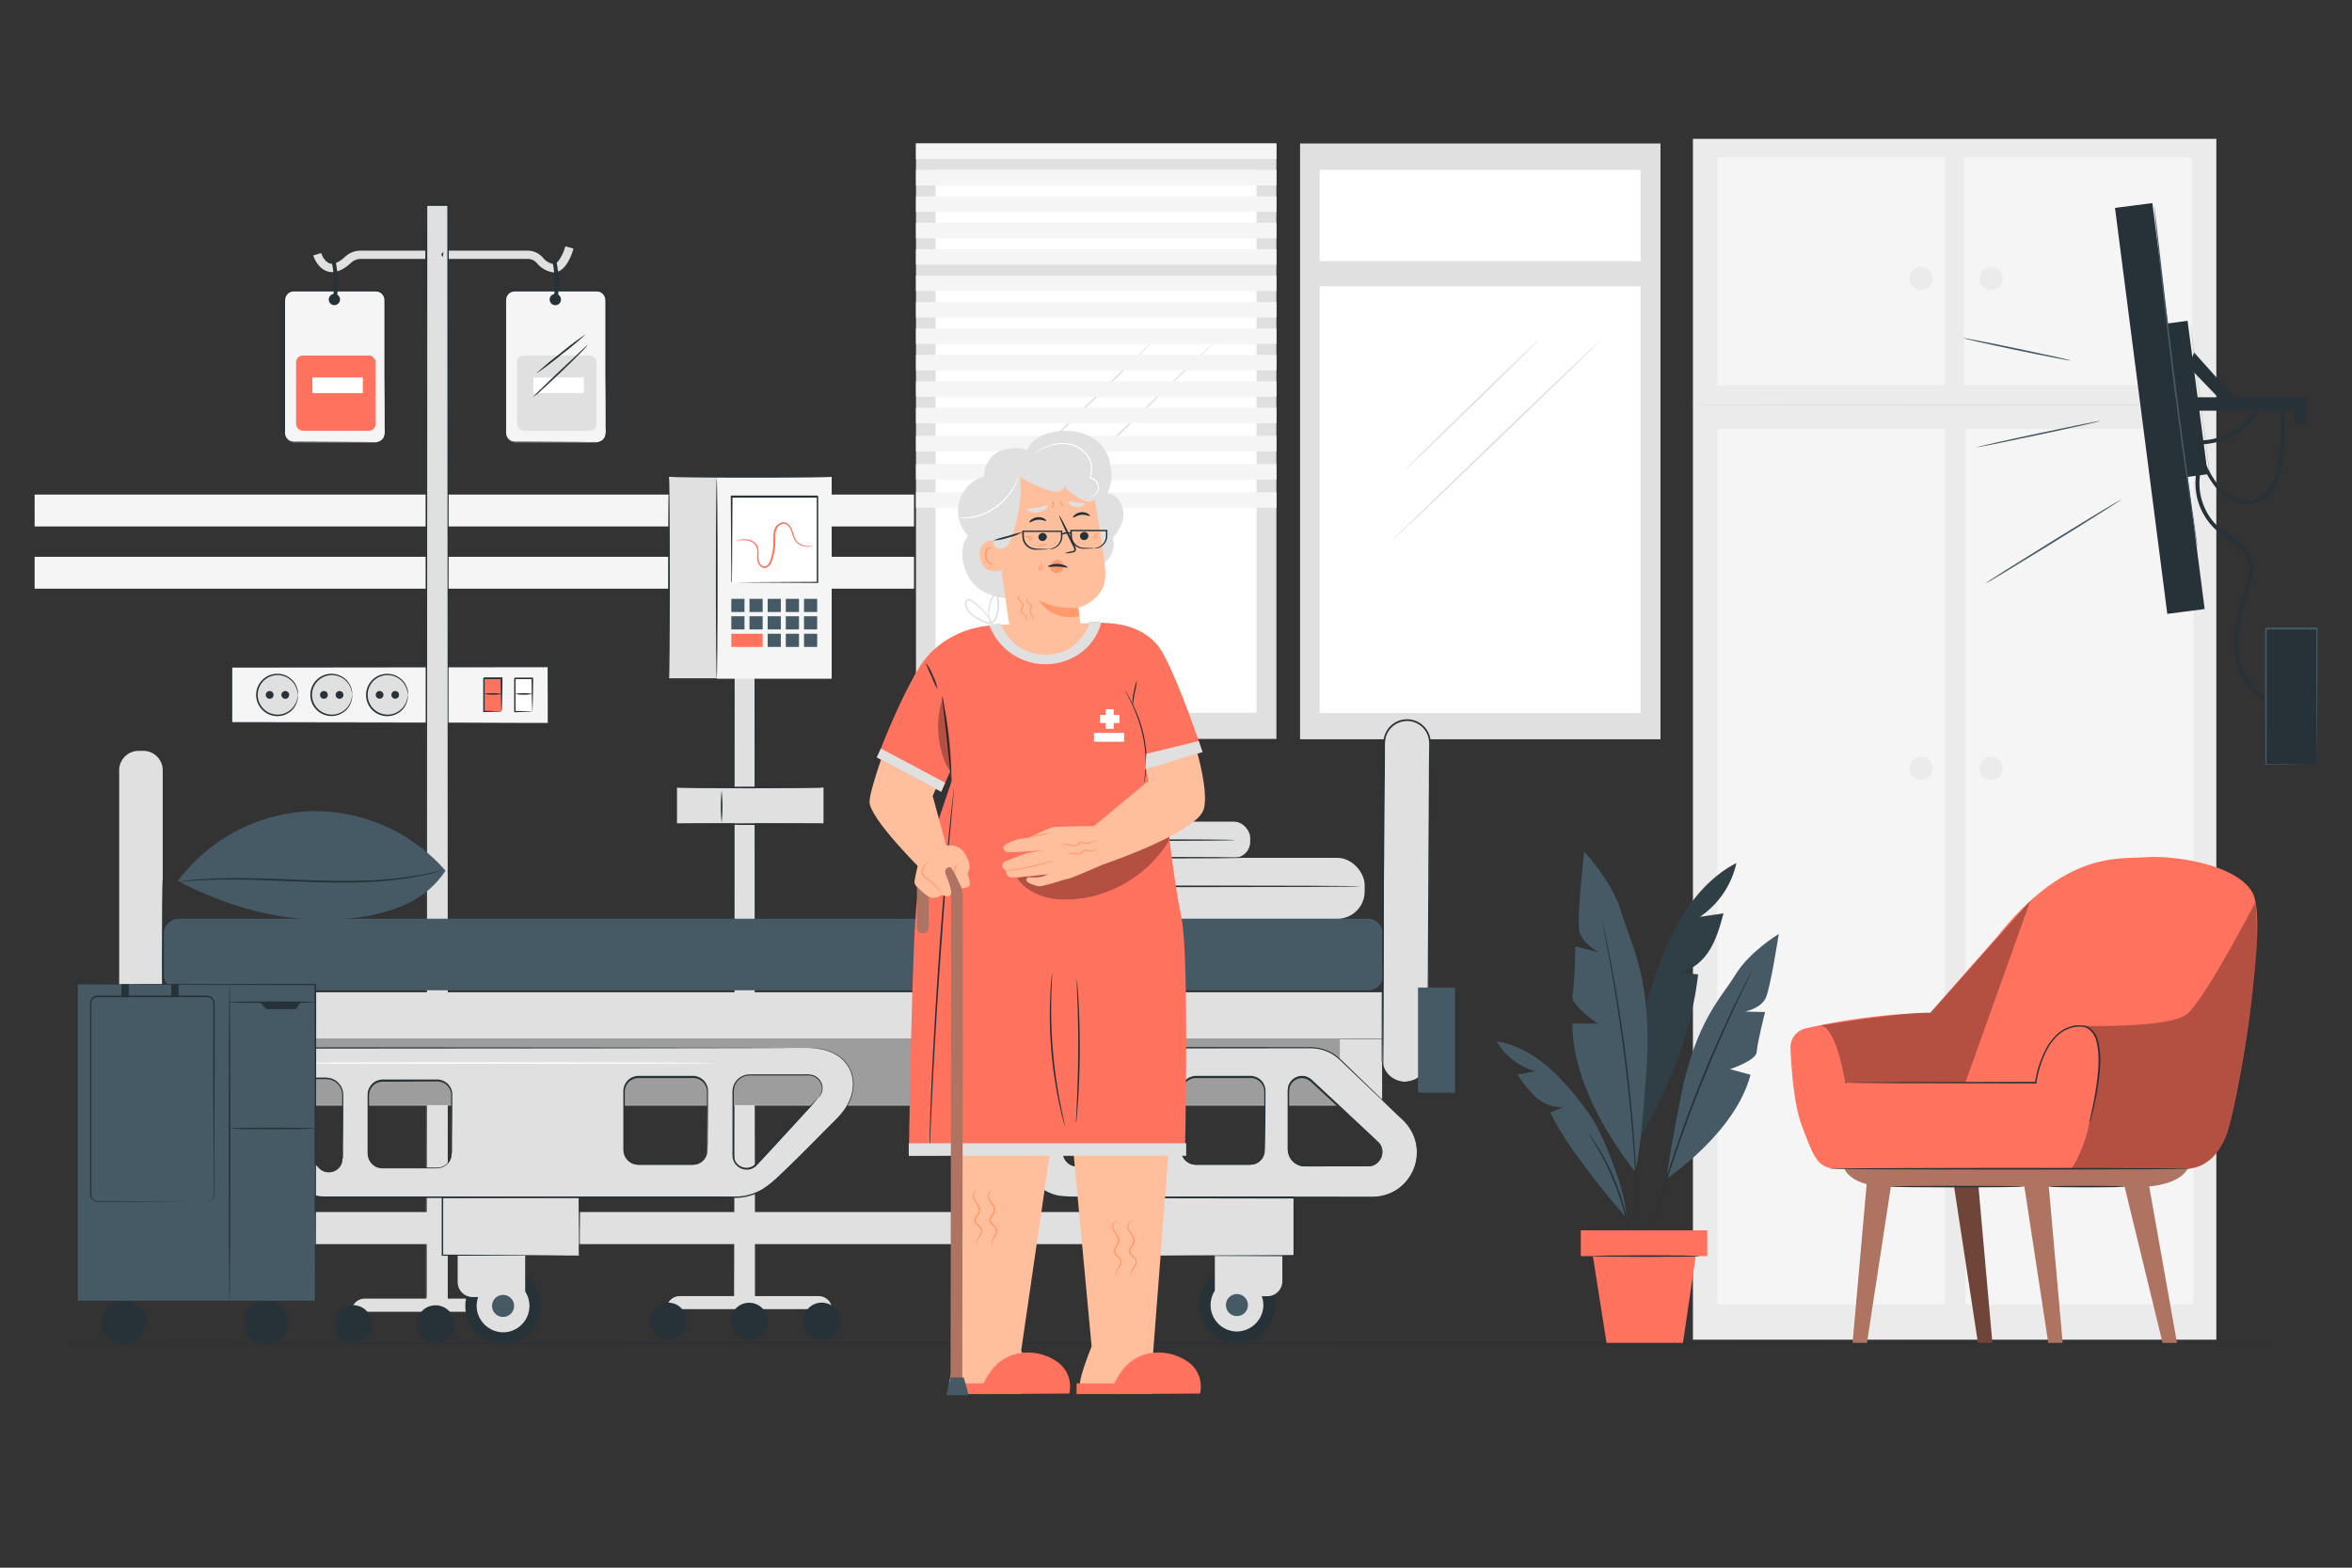 <svg xmlns="http://www.w3.org/2000/svg" viewBox="0 0 750 500"><rect x="0" y="0" width="750" height="500" fill="#333333" stroke="none"/><g id="freepik--background-complete--inject-3"><rect x="11.04" y="157.74" width="280.41" height="10.17" style="fill:#f5f5f5"></rect><rect x="11.04" y="177.59" width="280.41" height="10.17" style="fill:#f5f5f5"></rect><rect x="414.56" y="45.76" width="114.93" height="190.02" style="fill:#e0e0e0"></rect><rect x="420.8" y="54.19" width="102.35" height="173.23" style="fill:#fff"></rect><rect x="418.37" y="83.29" width="108.01" height="8.02" style="fill:#e0e0e0"></rect><path d="M510.72,108.15c.1.11-14.75,14.55-33.16,32.27s-33.42,32-33.52,31.89S458.78,157.76,477.2,140,510.62,108.05,510.72,108.15Z" style="fill:#e0e0e0"></path><path d="M490.48,108.58c.1.1-9.35,9.46-21.1,20.89S448,150.1,447.92,150s9.35-9.46,21.1-20.9S490.38,108.48,490.48,108.58Z" style="fill:#e0e0e0"></path><rect x="292.09" y="45.76" width="114.93" height="189.91" style="fill:#e0e0e0"></rect><rect x="298.32" y="54.19" width="102.35" height="173.13" style="fill:#fff"></rect><rect x="295.9" y="83.29" width="108.01" height="8.02" style="fill:#e0e0e0"></rect><path d="M388.25,108.15c.1.11-14.75,14.55-33.16,32.27s-33.43,32-33.53,31.89,14.75-14.55,33.17-32.27S388.15,108.05,388.25,108.15Z" style="fill:#e0e0e0"></path><path d="M368,108.58c.1.1-9.34,9.46-21.09,20.89S325.55,150.1,325.45,150s9.34-9.46,21.09-20.9S367.9,108.48,368,108.58Z" style="fill:#e0e0e0"></path><rect x="292.09" y="45.76" width="114.93" height="4.94" style="fill:#f5f5f5"></rect><rect x="292.09" y="54.19" width="114.93" height="4.94" style="fill:#f5f5f5"></rect><rect x="292.09" y="62.62" width="114.93" height="4.94" style="fill:#f5f5f5"></rect><rect x="292.09" y="71.05" width="114.93" height="4.94" style="fill:#f5f5f5"></rect><rect x="292.09" y="79.47" width="114.93" height="4.94" style="fill:#f5f5f5"></rect><rect x="292.09" y="87.9" width="114.93" height="4.94" style="fill:#f5f5f5"></rect><rect x="292.09" y="96.33" width="114.93" height="4.94" style="fill:#f5f5f5"></rect><rect x="292.09" y="104.76" width="114.93" height="4.94" style="fill:#f5f5f5"></rect><rect x="292.09" y="113.19" width="114.93" height="4.94" style="fill:#f5f5f5"></rect><rect x="292.09" y="121.61" width="114.93" height="4.94" style="fill:#f5f5f5"></rect><rect x="292.09" y="130.04" width="114.93" height="4.94" style="fill:#f5f5f5"></rect><rect x="292.09" y="139.02" width="114.93" height="4.94" style="fill:#f5f5f5"></rect><rect x="292.09" y="148.01" width="114.93" height="4.94" style="fill:#f5f5f5"></rect><rect x="292.09" y="156.99" width="114.93" height="4.94" style="fill:#f5f5f5"></rect><rect x="539.84" y="44.28" width="166.9" height="383" style="fill:#ebebeb"></rect><rect x="547.54" y="136.82" width="72.68" height="279.22" style="fill:#f5f5f5"></rect><rect x="626.74" y="136.82" width="72.68" height="279.22" style="fill:#f5f5f5"></rect><path d="M706.33,129.18c0,.14-37.43.26-83.59.26s-83.59-.12-83.59-.26,37.42-.26,83.59-.26S706.33,129,706.33,129.18Z" style="fill:#e0e0e0"></path><rect x="547.54" y="50.17" width="72.68" height="72.68" style="fill:#f5f5f5"></rect><rect x="626.23" y="50.17" width="72.68" height="72.68" style="fill:#f5f5f5"></rect><circle cx="612.58" cy="88.84" r="3.69" style="fill:#ebebeb"></circle><circle cx="634.94" cy="88.84" r="3.69" style="fill:#ebebeb"></circle><circle cx="612.58" cy="245.05" r="3.69" style="fill:#ebebeb"></circle><circle cx="634.94" cy="245.05" r="3.69" style="fill:#ebebeb"></circle></g><g id="freepik--Floor--inject-3"><path d="M727.12,428.3c0,.14-158.21.26-353.32.26s-353.35-.12-353.35-.26S178.62,428,373.8,428,727.12,428.15,727.12,428.3Z" style="fill:#263238"></path></g><g id="freepik--wall-sockets--inject-3"><rect x="73.77" y="212.67" width="100.97" height="17.89" style="fill:#f5f5f5"></rect><path d="M174.74,230.57a2.15,2.15,0,0,1,0-.32c0-.21,0-.51,0-.89q0-1.22,0-3.48c0-3-.05-7.51-.08-13.21l.14.14-101,.12h0l.26-.26c0,6.13,0,12.15,0,17.9l-.25-.26,71.85.11,21.33.08,5.76,0,1.5,0c.34,0,.53,0,.53,0h-.49l-1.47,0-5.71,0-21.26.08-72,.11h-.26V212.41h.26l101,.13h.13v.13c0,5.74-.06,10.22-.07,13.29,0,1.5,0,2.65,0,3.45,0,.37,0,.66,0,.87S174.74,230.57,174.74,230.57Z" style="fill:#263238"></path><path d="M95,221.62a6.54,6.54,0,1,1-6.53-6.53A6.53,6.53,0,0,1,95,221.62Z" style="fill:#e0e0e0"></path><path d="M95,221.62c-.06,0,0-.58-.3-1.57a6.56,6.56,0,0,0-2.39-3.48,6.37,6.37,0,0,0-6-.86,6.23,6.23,0,0,0-2.91,2.2,6.25,6.25,0,0,0,0,7.42,6.23,6.23,0,0,0,2.91,2.2,6.35,6.35,0,0,0,6-.87,6.51,6.51,0,0,0,2.39-3.47c.26-1,.24-1.57.3-1.57s0,.14,0,.42a4.75,4.75,0,0,1-.14,1.2A6.47,6.47,0,0,1,92.55,227,6.72,6.72,0,0,1,83,225.63a6.71,6.71,0,0,1,0-8,6.72,6.72,0,0,1,9.53-1.33A6.44,6.44,0,0,1,94.91,220a4.66,4.66,0,0,1,.14,1.2Q95.05,221.62,95,221.62Z" style="fill:#263238"></path><path d="M112.32,221.62a6.54,6.54,0,1,1-6.53-6.53A6.53,6.53,0,0,1,112.32,221.62Z" style="fill:#e0e0e0"></path><path d="M112.32,221.62c-.06,0,0-.58-.3-1.57a6.56,6.56,0,0,0-2.39-3.48,6.37,6.37,0,0,0-6-.86,6.28,6.28,0,0,0-2.91,2.2,6.25,6.25,0,0,0,0,7.42,6.32,6.32,0,0,0,8.9,1.33,6.51,6.51,0,0,0,2.39-3.47c.27-1,.24-1.57.3-1.57s0,.14,0,.42a4.75,4.75,0,0,1-.14,1.2,6.47,6.47,0,0,1-2.36,3.72,6.72,6.72,0,0,1-9.53-1.33,6.71,6.71,0,0,1,0-8,6.72,6.72,0,0,1,9.53-1.33,6.44,6.44,0,0,1,2.36,3.72,4.66,4.66,0,0,1,.14,1.2Q112.35,221.62,112.32,221.62Z" style="fill:#263238"></path><path d="M87.23,221.62A1.24,1.24,0,1,1,86,220.39,1.23,1.23,0,0,1,87.23,221.62Z" style="fill:#263238"></path><path d="M92.21,221.62A1.24,1.24,0,1,1,91,220.39,1.23,1.23,0,0,1,92.21,221.62Z" style="fill:#263238"></path><path d="M104.53,221.62a1.24,1.24,0,1,1-1.23-1.23A1.23,1.23,0,0,1,104.53,221.62Z" style="fill:#263238"></path><path d="M109.51,221.62a1.24,1.24,0,1,1-1.23-1.23A1.23,1.23,0,0,1,109.51,221.62Z" style="fill:#263238"></path><path d="M130.07,221.62a6.53,6.53,0,1,1-6.53-6.53A6.53,6.53,0,0,1,130.07,221.62Z" style="fill:#e0e0e0"></path><path d="M130.07,221.62s0-.58-.3-1.57a6.56,6.56,0,0,0-2.39-3.48,6.35,6.35,0,0,0-6-.86,6.29,6.29,0,0,0,0,11.82,6.33,6.33,0,0,0,6-.87,6.51,6.51,0,0,0,2.39-3.47c.27-1,.25-1.57.3-1.57s0,.14,0,.42a5.14,5.14,0,0,1-.13,1.2A6.55,6.55,0,0,1,127.6,227a6.75,6.75,0,1,1,0-10.68A6.52,6.52,0,0,1,130,220a5,5,0,0,1,.13,1.2Q130.1,221.62,130.07,221.62Z" style="fill:#263238"></path><path d="M122.28,221.62a1.23,1.23,0,1,1-1.23-1.23A1.23,1.23,0,0,1,122.28,221.62Z" style="fill:#263238"></path><path d="M127.26,221.62a1.23,1.23,0,1,1-1.23-1.23A1.23,1.23,0,0,1,127.26,221.62Z" style="fill:#263238"></path><rect x="164.13" y="216.35" width="5.61" height="10.57" style="fill:#fff"></rect><path d="M169.75,226.92a5.12,5.12,0,0,1-.06-.83c0-.61,0-1.35-.07-2.22-.05-1.87-.1-4.48-.12-7.52l.25.25h-5.62c-.06.06.49-.49.26-.25h0v3c0,1,0,1.9,0,2.79,0,1.76,0,3.39,0,4.81l-.2-.2c1.69,0,3.07.07,4,.11a15.13,15.13,0,0,1,1.58.09,8.65,8.65,0,0,1-1.45.09c-1,0-2.4.08-4.17.11h-.19v-.2c0-1.42,0-3,0-4.81,0-.89,0-1.83,0-2.79,0-.48,0-1,0-1.46v-1.5h0c-.23.23.32-.32.26-.27l5.62,0H170v.24c0,3.15-.07,5.82-.12,7.69,0,.84-.05,1.56-.06,2.15A3.94,3.94,0,0,1,169.75,226.92Z" style="fill:#263238"></path><path d="M169.92,221.33a16.25,16.25,0,0,1-5.79,0,16.25,16.25,0,0,1,5.79,0Z" style="fill:#263238"></path><rect x="154.27" y="216.35" width="5.61" height="10.57" style="fill:#FF725E"></rect><path d="M159.88,226.92a5.12,5.12,0,0,1-.06-.83c0-.61,0-1.35-.07-2.22,0-1.87-.1-4.48-.11-7.52l.24.25h-5.61c-.06.06.49-.49.26-.25h0v1.5c0,.49,0,1,0,1.46,0,1,0,1.9,0,2.79l0,4.81-.19-.2c1.68,0,3.06.07,4,.11a14.78,14.78,0,0,1,1.57.09,8.36,8.36,0,0,1-1.45.09c-1,0-2.39.08-4.16.11h-.2v-.2c0-1.42,0-3,0-4.81,0-.89,0-1.83,0-2.79v-3h0c-.24.23.31-.32.26-.27l5.61,0h.25v.24c0,3.15-.07,5.82-.11,7.69,0,.84,0,1.56-.07,2.15A3,3,0,0,1,159.88,226.92Z" style="fill:#263238"></path><path d="M160.05,221.33a16.19,16.19,0,0,1-5.78,0,16.19,16.19,0,0,1,5.78,0Z" style="fill:#263238"></path></g><g id="freepik--Armchair--inject-3"><polygon points="630.72 376.51 631.25 375.6 622.95 377.39 630.72 428.3 635.32 428.3 630.72 376.51" style="fill:#6f4439"></polygon><path d="M575.78,328a6.22,6.22,0,0,0-4.83,6.31c.26,6.62,1.09,18.21,3.72,25,3.83,9.9,4.79,13.74,12.13,13.42s110.82,0,110.82,0,9.26.32,13.09-13.1,12.45-65.46,7.66-74.72-25.23-12.14-34.17-11.5-25.53-1.94-47.24,25.2L615.54,323A200.49,200.49,0,0,0,575.78,328Z" style="fill:#FF725E"></path><g style="opacity:0.3"><path d="M647.4,287.36l-20.68,57.91H588.4s-3-19.46-8.6-18.06c0,0,28.08-4.68,35.74-4.17Z"></path></g><g style="opacity:0.3"><path d="M660.25,373.18s4.15-5.45,6.07-15.35,6.71-31-3-30.66c0,0,28.26.89,34-3.7s21.87-35.69,21.87-35.69,1.54,11.7-.86,29-5.77,37.89-8,44c-1.68,4.63-4.54,11.26-12.68,12C689,373.47,660.25,373.18,660.25,373.18Z"></path></g><path d="M588.06,372.63s1.9,5.82,14,5.82h82.25s10.43-.23,13.36-5.84Z" style="fill:#ae7461"></path><path d="M666.32,357.83a1.4,1.4,0,0,1,0-.3c.06-.23.12-.51.21-.87l.75-3.35a85.39,85.39,0,0,0,1.84-12.47,28.24,28.24,0,0,0-.59-8.61,7,7,0,0,0-2.41-3.93c-1.28-1-3.09-1-4.77-.69a10.14,10.14,0,0,0-4.73,2.26,15.86,15.86,0,0,0-3.51,4.29,32.62,32.62,0,0,0-3.72,11.15l0,.24h-1.08L606,345.47l-12.84-.09-3.5-.05-.9,0a.16.16,0,1,1,0-.06l.9,0,3.5-.06,12.84-.09,42.37-.08h.84l-.28.25a33,33,0,0,1,3.81-11.36,16.3,16.3,0,0,1,3.64-4.42,10.64,10.64,0,0,1,5-2.36,10,10,0,0,1,1.33-.15l.67,0,.67.06a5.77,5.77,0,0,1,1.31.28c.21.08.41.2.61.29a2.19,2.19,0,0,1,.56.35,7.42,7.42,0,0,1,2.57,4.21,28.28,28.28,0,0,1,.53,8.76,80.06,80.06,0,0,1-2,12.49c-.35,1.45-.65,2.57-.86,3.33l-.26.85A1,1,0,0,1,666.32,357.83Z" style="fill:#263238"></path><polygon points="594.81 375.6 595.34 376.51 590.75 428.3 595.34 428.3 603.12 377.39 594.81 375.6" style="fill:#ae7461"></polygon><polygon points="653.14 376.51 653.67 375.6 645.37 377.39 653.14 428.3 657.74 428.3 653.14 376.51" style="fill:#ae7461"></polygon><polygon points="685 376.51 685.53 375.6 677.22 377.39 689.59 428.3 694.19 428.3 685 376.51" style="fill:#ae7461"></polygon><path d="M698.77,372.76c0,.14-25.91.26-57.85.26s-57.86-.12-57.86-.26,25.9-.27,57.86-.27S698.77,372.61,698.77,372.76Z" style="fill:#263238"></path><path d="M645,378.45c0,.15-9.46.26-21.11.26s-21.12-.11-21.12-.26,9.45-.26,21.12-.26S645,378.31,645,378.45Z" style="fill:#263238"></path><path d="M677.38,378.45c0,.15-5.37.26-12,.26s-12-.11-12-.26,5.36-.26,12-.26S677.38,378.31,677.38,378.45Z" style="fill:#263238"></path></g><g id="freepik--Plant--inject-3"><path d="M553.68,275.28c-8,4.13-14.09,11.24-18.49,19.07s-7.23,16.42-10,24.95l-2.46,44c9.28-15.78,16.73-34.34,18.74-52.53l-6.18-.55c4.14-.64,7.62-3.64,9.83-7.19s3.35-7.66,4.46-11.7L542,292.44A27.94,27.94,0,0,0,553.68,275.28Z" style="fill:#455a64"></path><g style="opacity:0.3"><path d="M553.68,275.28c-8,4.13-14.09,11.24-18.49,19.07s-7.23,16.42-10,24.95l-2.46,44c9.28-15.78,16.73-34.34,18.74-52.53l-6.18-.55c4.14-.64,7.62-3.64,9.83-7.19s3.35-7.66,4.46-11.7L542,292.44A27.94,27.94,0,0,0,553.68,275.28Z"></path></g><path d="M521.33,373.6s-20.14-24.11-19.91-47.11h8.14s-8.84-5.81-8.14-9.07.93-15.57.93-15.57l7.44,1.86s-5.58-2.79-6.27-7.2,1.62-24.87,1.62-24.87,9.07,9.53,11.86,19.29,10.11,21.15,8,50.89S521.33,373.6,521.33,373.6Z" style="fill:#455a64"></path><path d="M531.54,375.87s21.81-14.53,26.66-33.08L551.66,341s8.37-2.74,8.52-5.51,2.66-12.72,2.66-12.72l-6.38-.13s5.09-1,6.62-4.42,4.13-20.35,4.13-20.35-9.37,5.68-13.75,12.91-12.75,14.8-17.53,39.18S531.54,375.87,531.54,375.87Z" style="fill:#455a64"></path><path d="M510.64,292.65a.76.76,0,0,1,.08.25c0,.2.11.44.19.74.15.69.37,1.65.65,2.86.56,2.48,1.31,6.09,2.16,10.56,1.72,8.94,3.75,21.36,5.35,35.15s2.45,26.36,2.81,35.46c.19,4.55.29,8.23.31,10.77,0,1.24,0,2.22,0,2.93v.77a.9.9,0,0,1,0,.26,1.83,1.83,0,0,1,0-.26c0-.2,0-.45,0-.76,0-.71-.07-1.69-.12-2.93-.08-2.54-.23-6.22-.46-10.76-.46-9.09-1.38-21.63-3-35.42s-3.57-26.2-5.19-35.15c-.81-4.47-1.5-8.09-2-10.58-.24-1.22-.42-2.18-.56-2.88-.05-.3-.09-.55-.13-.75A.86.86,0,0,1,510.64,292.65Z" style="fill:#263238"></path><path d="M518.54,388.35s-18.43-20.9-24.15-33.54l4.32-1.85c-3.14.52-6.34-.83-8.77-2.87a33.05,33.05,0,0,1-6-7.38l5.69-1a21.18,21.18,0,0,1-12.43-9.63c6.71,1.1,12.79,4.79,17.79,9.4A88.68,88.68,0,0,1,505.82,354,42.46,42.46,0,0,1,510,360.9C513.1,367.3,518.55,380.68,518.54,388.35Z" style="fill:#455a64"></path><path d="M558.49,310.05a.68.68,0,0,1-.08.21c-.07.17-.16.37-.28.62L557,313.2c-1,2-2.37,4.94-4.06,8.56-3.37,7.25-7.83,17.37-12.24,28.75s-7.9,21.87-10.28,29.5c-1.19,3.82-2.13,6.92-2.75,9.07-.32,1-.56,1.86-.75,2.47l-.2.63a.73.73,0,0,1-.09.22s0-.08,0-.23l.15-.65c.16-.62.38-1.45.65-2.5.57-2.16,1.45-5.28,2.6-9.11,2.29-7.67,5.74-18.19,10.15-29.59s8.92-21.5,12.39-28.72c1.73-3.6,3.18-6.5,4.21-8.49l1.2-2.28c.13-.24.24-.43.32-.59S558.48,310,558.49,310.05Z" style="fill:#263238"></path><path d="M520.1,397.31a7.79,7.79,0,0,1-.3-1.49c-.15-1-.39-2.35-.74-4.06a83.1,83.1,0,0,0-9.56-25.34c-.88-1.51-1.61-2.71-2.13-3.53a9,9,0,0,1-.77-1.32,9,9,0,0,1,.94,1.2c.57.79,1.36,2,2.27,3.47a73.37,73.37,0,0,1,6,12.28,74.13,74.13,0,0,1,3.61,13.17c.3,1.73.5,3.13.58,4.11A8.93,8.93,0,0,1,520.1,397.31Z" style="fill:#263238"></path><rect x="504.08" y="392.4" width="40.33" height="8.23" style="fill:#FF725E"></rect><polygon points="507.93 400.62 512.29 428.3 536.66 428.3 540.73 400.62 507.93 400.62" style="fill:#FF725E"></polygon><path d="M541.94,400.62c0,.15-7.63.26-17,.26s-17-.11-17-.26,7.63-.26,17-.26S541.94,400.48,541.94,400.62Z" style="fill:#263238"></path></g><g id="freepik--device-2--inject-3"><rect x="682.71" y="65.03" width="12.01" height="130.55" transform="translate(-11 89.03) rotate(-7.34)" style="fill:#263238"></rect><rect x="693.89" y="104.42" width="7.9" height="49.42" transform="matrix(0.99, -0.13, 0.13, 0.99, -10.78, 90.18)" style="fill:#263238"></rect><path d="M697.05,154.17v0l-6.31-49h0l7.86-1v0l6.32,49h0Zm-6.26-49,6.31,49,7.78-1-6.31-49Z" style="fill:#263238"></path><polygon points="697.84 126.72 735.26 126.72 735.26 135.21 731.7 135.21 731.7 130.97 698.83 130.97 697.84 126.72" style="fill:#263238"></polygon><path d="M735.28,135.24h-3.61V131H698.81v0l-1-4.27h37.48Zm-3.56-.05h3.51v-8.44H697.87l1,4.19h32.87Z" style="fill:#263238"></path><polygon points="699.67 112.47 713.52 127.99 709.62 129.13 697.84 116.88 699.67 112.47" style="fill:#263238"></polygon><path d="M709.61,129.16h0l-11.79-12.27h0l1.85-4.45,0,0L713.56,128l0,0Zm-11.75-12.29,11.76,12.23,3.85-1.12-13.79-15.47Z" style="fill:#263238"></path><path d="M698.78,141.59a22.29,22.29,0,0,0,21.92-11.3c.38-.71-.7-1.34-1.08-.63a21.08,21.08,0,0,1-20.84,10.68c-.79-.09-.79,1.16,0,1.25Z" style="fill:#263238"></path><path d="M701.17,147.65a20.08,20.08,0,0,0,7,22.62c2.23,1.71,4.72,3.16,6.66,5.23,2.6,2.76,2.83,6.09,1.88,9.65s-2.35,7.12-3.19,10.79c-1.46,6.46-1.82,13.53,1.21,19.61,2.76,5.56,8.18,10.07,14.61,10a.63.63,0,0,0,0-1.25c-5.88,0-10.76-4.07-13.37-9.1-3.22-6.19-2.59-13.55-1-20.11.85-3.42,2.18-6.69,3-10.1.72-2.88.76-5.88-.82-8.48-2.73-4.49-8.19-6.33-11.51-10.29A19.11,19.11,0,0,1,702.37,148c.27-.76-.94-1.09-1.2-.34Z" style="fill:#263238"></path><path d="M700.71,174.61a1,1,0,0,1-.07-.27c0-.22-.09-.48-.15-.82-.12-.76-.3-1.81-.52-3.15-.43-2.78-1-6.74-1.78-11.61-1.46-9.82-3.37-23.39-5.27-38.41s-3.43-28.64-4.46-38.51c-.48-4.91-.88-8.89-1.16-11.69-.12-1.35-.21-2.42-.28-3.18l-.06-.83a1.07,1.07,0,0,1,0-.29,1.18,1.18,0,0,1,.06.28l.11.83c.09.76.21,1.82.38,3.17.31,2.79.76,6.77,1.32,11.67,1.12,9.86,2.71,23.47,4.61,38.49s3.74,28.59,5.11,38.41c.68,4.89,1.23,8.85,1.62,11.64.18,1.34.32,2.4.43,3.16,0,.34.07.61.09.83A1.19,1.19,0,0,1,700.71,174.61Z" style="fill:#455a64"></path><path d="M660.3,115c0,.14-7.71-1.34-17.16-3.31s-17.08-3.69-17-3.83,7.71,1.34,17.16,3.32S660.33,114.81,660.3,115Z" style="fill:#455a64"></path><path d="M669.81,134.24c0,.14-8.84,2.14-19.81,4.47s-19.9,4.11-19.93,4,8.84-2.15,19.82-4.48S669.78,134.1,669.81,134.24Z" style="fill:#455a64"></path><path d="M676.41,159.32c.08.12-9.53,6.21-21.45,13.58S633.3,186.17,633.23,186s9.52-6.2,21.45-13.58S676.34,159.2,676.41,159.32Z" style="fill:#455a64"></path><rect x="722.56" y="200.47" width="16.22" height="43.34" style="fill:#263238"></rect><path d="M738.77,243.82s0-.09,0-.23,0-.38,0-.64c0-.59,0-1.4,0-2.44,0-2.15,0-5.22-.07-9,0-7.72-.07-18.51-.12-31l.25.25H722.56c.51-.52.14-.13.26-.25h0v3.17c0,1.06,0,2.11,0,3.15V213c0,4,0,7.9,0,11.58,0,7.34,0,13.89-.06,19.28l-.17-.18,11.84.1,3.23,0,.84,0a1,1,0,0,1,.3,0h-.26l-.82,0-3.18.05-12,.09h-.18v-.18c0-5.39,0-11.94-.06-19.28,0-3.68,0-7.55,0-11.58v-9.3c0-.53,0-1.06,0-1.59v-1.58h0l.27-.27H739v.25c0,12.55-.08,23.4-.11,31.16,0,3.81-.06,6.86-.07,9,0,1,0,1.81,0,2.38,0,.25,0,.45,0,.61S738.78,243.82,738.77,243.82Z" style="fill:#455a64"></path><path d="M701.19,146c2.95,6.69,7.35,15.09,15.9,14.85,8.07-.22,10.21-9.17,11-15.62a68.53,68.53,0,0,0,0-16.69c-.1-.79-1.35-.8-1.25,0a68.77,68.77,0,0,1,.36,12.83,41.34,41.34,0,0,1-2,11.2c-1.14,3.15-3.27,6.12-6.73,6.86s-7.32-.92-9.84-3.37c-3-2.94-4.77-6.89-6.44-10.69-.33-.73-1.4-.1-1.08.63Z" style="fill:#263238"></path></g><g id="freepik--device-1--inject-3"><rect x="234" y="215.75" width="6.8" height="199.71" style="fill:#e0e0e0"></rect><path d="M240.8,415.46s0-.35,0-1,0-1.7,0-3c0-2.66,0-6.57,0-11.6,0-10.07,0-24.64-.08-42.67,0-36-.06-85.93-.11-141.38l.26.26H234l.26-.26c0,96.73-.08,177.9-.19,199.71l-.07-.06,5.13,0,1.67,0s-.51,0-1.63,0l-5.17,0h-.06v-.07c-.11-21.81-.2-103-.2-199.71v-.26h7.33v.26c0,55.52-.07,105.48-.1,141.57,0,18-.06,32.55-.08,42.61,0,5,0,8.89,0,11.54,0,1.31,0,2.3,0,3S240.8,415.46,240.8,415.46Z" style="fill:#263238"></path><path d="M212.57,417.54h52.68a4.14,4.14,0,0,0-4.14-4.15H216.72a4.15,4.15,0,0,0-4.15,4.15Z" style="fill:#e0e0e0"></path><path d="M256.15,421.35a5.89,5.89,0,1,0,5.89-5.89A5.89,5.89,0,0,0,256.15,421.35Z" style="fill:#263238"></path><path d="M207.14,421.35a5.89,5.89,0,1,0,5.89-5.89A5.89,5.89,0,0,0,207.14,421.35Z" style="fill:#263238"></path><path d="M233,421.39a5.89,5.89,0,1,0,5.89-5.89A5.89,5.89,0,0,0,233,421.39Z" style="fill:#263238"></path><rect x="213.32" y="152.08" width="51.88" height="64.24" transform="translate(478.53 368.41) rotate(180)" style="fill:#e0e0e0"></rect><rect x="228.55" y="152.08" width="36.65" height="64.37" transform="translate(493.75 368.54) rotate(180)" style="fill:#f5f5f5"></rect><rect x="233.21" y="158.29" width="27.37" height="27.37" style="fill:#fff"></rect><path d="M233.21,185.67a2.76,2.76,0,0,1,0-.48q0-.54,0-1.44c0-1.32,0-3.19-.06-5.54,0-4.85-.07-11.71-.12-19.92v-.23h.24l27.37,0,.27.28h0v7.36c0,2.41,0,4.78,0,7.07,0,4.6,0,8.94,0,12.92v.23h-.23l-19.92-.12-5.53-.06-1.45,0a3.81,3.81,0,0,1-.47,0l.52,0,1.49,0,5.59-.06,19.77-.12-.23.24c0-4,0-8.32,0-12.92,0-2.29,0-4.66,0-7.07v-7.36h0l.27.26-27.37,0,.23-.24c-.05,8.15-.09,15-.12,19.77,0,2.38,0,4.26-.06,5.59,0,.62,0,1.12,0,1.49S233.21,185.66,233.21,185.67Z" style="fill:#263238"></path><path d="M214.21,152.08c0-.15,11.39-.27,25.43-.27s25.42.12,25.42.27-11.38.27-25.42.27S214.21,152.23,214.21,152.08Z" style="fill:#263238"></path><path d="M213.32,216.33c-.15,0-.27-14.28-.27-31.88s.12-31.88.27-31.88.27,14.27.27,31.88S213.47,216.33,213.32,216.33Z" style="fill:#263238"></path><path d="M228.55,216.33c-.15,0-.27-14.28-.27-31.88s.12-31.88.27-31.88.27,14.27.27,31.88S228.7,216.33,228.55,216.33Z" style="fill:#263238"></path><rect x="256.38" y="190.99" width="4.2" height="4.2" transform="translate(516.96 386.18) rotate(180)" style="fill:#455a64"></rect><rect x="250.59" y="190.99" width="4.2" height="4.2" transform="translate(505.37 386.18) rotate(180)" style="fill:#455a64"></rect><rect x="244.79" y="190.99" width="4.2" height="4.2" transform="translate(493.78 386.18) rotate(180)" style="fill:#455a64"></rect><rect x="239" y="190.99" width="4.2" height="4.2" transform="translate(482.2 386.18) rotate(180)" style="fill:#455a64"></rect><rect x="233.21" y="190.99" width="4.2" height="4.2" transform="translate(470.61 386.18) rotate(180)" style="fill:#455a64"></rect><rect x="256.38" y="196.56" width="4.2" height="4.2" transform="translate(516.96 397.31) rotate(180)" style="fill:#455a64"></rect><rect x="250.59" y="196.56" width="4.2" height="4.2" transform="translate(505.37 397.31) rotate(180)" style="fill:#455a64"></rect><rect x="244.79" y="196.56" width="4.2" height="4.2" transform="translate(493.78 397.31) rotate(180)" style="fill:#455a64"></rect><rect x="239" y="196.56" width="4.2" height="4.2" transform="translate(482.2 397.31) rotate(180)" style="fill:#455a64"></rect><rect x="233.21" y="196.56" width="4.2" height="4.2" transform="translate(470.61 397.31) rotate(180)" style="fill:#455a64"></rect><rect x="256.38" y="202.12" width="4.2" height="4.2" transform="translate(516.96 408.45) rotate(180)" style="fill:#455a64"></rect><rect x="250.59" y="202.12" width="4.2" height="4.2" transform="translate(505.37 408.45) rotate(180)" style="fill:#455a64"></rect><rect x="244.79" y="202.12" width="4.2" height="4.2" transform="translate(493.78 408.45) rotate(180)" style="fill:#455a64"></rect><rect x="233.21" y="202.12" width="9.99" height="4.2" transform="translate(476.4 408.45) rotate(180)" style="fill:#FF725E"></rect><path d="M234.58,172.43a1.6,1.6,0,0,1,.45-.13,11.46,11.46,0,0,1,1.31-.23,7.53,7.53,0,0,1,2.13,0,4.38,4.38,0,0,1,2.53,1.29,3.31,3.31,0,0,1,.78,1.51,7.13,7.13,0,0,1,.12,1.79,11.14,11.14,0,0,0,0,1.83,3.29,3.29,0,0,0,.76,1.66,1.4,1.4,0,0,0,1.61.39,2.8,2.8,0,0,0,1.24-1.5,17.46,17.46,0,0,0,1-4.37c.21-1.54,0-3,.18-4.59a3.76,3.76,0,0,1,2.56-3.45,2.38,2.38,0,0,1,2.07.52,4.32,4.32,0,0,1,1.16,1.59c.5,1.15.67,2.27,1.15,3.15a4,4,0,0,0,1.9,1.8,4.59,4.59,0,0,0,2,.45,6.42,6.42,0,0,0,1.73-.32,1.4,1.4,0,0,1-.41.23,4,4,0,0,1-1.31.3,4.8,4.8,0,0,1-2.11-.38,4.29,4.29,0,0,1-2.11-1.9c-.53-.94-.73-2.09-1.21-3.15a4,4,0,0,0-1-1.4,1.92,1.92,0,0,0-1.66-.41,2.68,2.68,0,0,0-1.5,1.11,4.15,4.15,0,0,0-.66,1.93c-.14,1.41.05,3-.16,4.58a17.69,17.69,0,0,1-1.1,4.52,3.25,3.25,0,0,1-1.51,1.76,1.88,1.88,0,0,1-2.18-.53,3.74,3.74,0,0,1-.87-1.91,11.23,11.23,0,0,1,0-1.92,4,4,0,0,0-.74-3,4.13,4.13,0,0,0-2.31-1.24,7.35,7.35,0,0,0-2-.09C235.22,172.37,234.58,172.47,234.58,172.43Z" style="fill:#FF725E"></path><rect x="215.88" y="251.17" width="46.72" height="11.42" style="fill:#e0e0e0"></rect><path d="M230.11,262.45a51.73,51.73,0,0,1,0-10.36,51.73,51.73,0,0,1,0,10.36Z" style="fill:#263238"></path><path d="M262.11,251.16c0,.15-10.36.26-23.13.26s-23.12-.11-23.12-.26,10.35-.26,23.12-.26S262.11,251,262.11,251.16Z" style="fill:#263238"></path><path d="M263.19,262.84c0,.14-10.71.26-23.93.26s-23.92-.12-23.92-.26,10.71-.26,23.92-.26S263.19,262.69,263.19,262.84Z" style="fill:#263238"></path></g><g id="freepik--serum-bags--inject-3"><rect x="90.64" y="92.71" width="32.13" height="48.36" rx="2.98" style="fill:#f5f5f5"></rect><path d="M119.8,141.08a3.66,3.66,0,0,0,1.48-.46,3,3,0,0,0,1.2-1.41,6.83,6.83,0,0,0,.19-2.56c0-4,0-9.67-.08-16.7,0-3.53,0-7.39,0-11.54q0-3.1,0-6.42c0-1.11,0-2.23,0-3.36V96.91a15.51,15.51,0,0,0-.05-1.69,2.73,2.73,0,0,0-2.13-2.2,12.27,12.27,0,0,0-1.74-.06h-25A2.73,2.73,0,0,0,91,95.09,12,12,0,0,0,90.9,97v9.71c0,5.08,0,10,0,14.63s0,9.09,0,13.24c0,1,0,2.06,0,3.06a2.94,2.94,0,0,0,.91,2.51,2.81,2.81,0,0,0,1.16.63,4.91,4.91,0,0,0,1.34.09H97l16.7.09,4.54,0,1.18,0a2.18,2.18,0,0,1,.41,0l-.41,0-1.18,0-4.54.05-16.7.08H94.26a5.55,5.55,0,0,1-1.44-.1,3.19,3.19,0,0,1-1.33-.71,3.36,3.36,0,0,1-1.06-2.81v-3.06c0-4.15,0-8.58,0-13.24s0-9.55,0-14.63c0-2.53,0-5.12,0-7.74V97a13,13,0,0,1,.08-2,3.26,3.26,0,0,1,3.16-2.52h25a11.58,11.58,0,0,1,1.84.07,3.24,3.24,0,0,1,2.5,2.6,11.85,11.85,0,0,1,.05,1.77v1.72c0,1.13,0,2.25,0,3.36,0,2.21,0,4.35,0,6.42,0,4.15,0,8,0,11.54,0,7-.06,12.73-.08,16.7a7.21,7.21,0,0,1-.26,2.62,3,3,0,0,1-1.29,1.44,2.7,2.7,0,0,1-1.13.36A1.71,1.71,0,0,1,119.8,141.08Z" style="fill:#263238"></path><path d="M176.67,86.85l-.38,0a8.28,8.28,0,0,1-5.15-3,3.76,3.76,0,0,0-2.81-1.27H115.09a4.67,4.67,0,0,0-3.2,1.28c-1.42,1.33-3.61,2.92-6,2.92-3,0-5.14-2.67-6-5.31l2.54-.77c.42,1.38,1.67,3.43,3.41,3.43,1.17,0,2.64-.78,4.16-2.2a7.33,7.33,0,0,1,5-2h53.24a6.4,6.4,0,0,1,4.79,2.16,5.88,5.88,0,0,0,3.45,2.13c1.41.14,3.12-3.19,3.8-5.66l2.56.71C182.71,80.05,180.72,86.85,176.67,86.85Z" style="fill:#e0e0e0"></path><rect x="135.87" y="65.34" width="6.91" height="349.33" style="fill:#e0e0e0"></rect><path d="M135.87,414.66s0-.59,0-1.77,0-2.95,0-5.26c0-4.63,0-11.46,0-20.25,0-17.62-.05-43.12-.08-74.67,0-63.16-.07-150.52-.11-247.37v-.26h7.44v.26c-.11,173.25-.19,317.53-.21,349.32v.06h-.05l-5.21,0c-1.15,0-1.71,0-1.71,0l6.92-.05,0,.05c0-31.79-.11-176.07-.21-349.32l.26.26h-6.92l.26-.26c0,96.77-.08,184.07-.1,247.17,0,31.58-.06,57.1-.08,74.73,0,8.82,0,15.67,0,20.32,0,2.32,0,4.09,0,5.29S135.87,414.66,135.87,414.66Z" style="fill:#263238"></path><path d="M112.09,418.39h53.56a4.2,4.2,0,0,0-4.21-4.21H116.3a4.21,4.21,0,0,0-4.21,4.21Z" style="fill:#e0e0e0"></path><path d="M156.4,422.27a6,6,0,1,0,6-6A6,6,0,0,0,156.4,422.27Z" style="fill:#263238"></path><path d="M106.57,422.27a6,6,0,1,0,6-6A6,6,0,0,0,106.57,422.27Z" style="fill:#263238"></path><path d="M132.88,422.31a6,6,0,1,0,6-6A6,6,0,0,0,132.88,422.31Z" style="fill:#263238"></path><path d="M141.24,81.82c-.07.11-.5-.16-.43-.72s.6-.69.63-.56-.14.34-.17.63S141.33,81.73,141.24,81.82Z" style="fill:#263238"></path><path d="M135.87,99.92c-.12,0-.23-6-.23-13.5s.11-13.5.23-13.5.23,6,.23,13.5S136,99.92,135.87,99.92Z" style="fill:#263238"></path><rect x="94.42" y="113.4" width="25.36" height="23.97" rx="2.13" style="fill:#FF725E"></rect><rect x="99.62" y="120.39" width="16.08" height="4.99" style="fill:#fff"></rect><path d="M108.42,95.54a1.79,1.79,0,1,1-1.79-1.8A1.79,1.79,0,0,1,108.42,95.54Z" style="fill:#263238"></path><path d="M107.27,96.05A35.7,35.7,0,0,0,107,83.26c-.17-.79-1.37-.46-1.21.33a34.11,34.11,0,0,1,.33,12.13c-.12.79,1.08,1.12,1.2.33Z" style="fill:#263238"></path><rect x="161.09" y="92.71" width="32.13" height="48.36" rx="2.98" style="fill:#f5f5f5"></rect><path d="M190.25,141.08a3.66,3.66,0,0,0,1.48-.46,3,3,0,0,0,1.2-1.41,7,7,0,0,0,.2-2.56c0-4,0-9.67-.09-16.7,0-3.53,0-7.39,0-11.54,0-2.07,0-4.21,0-6.42,0-1.11,0-2.23,0-3.36V96.91a15.51,15.51,0,0,0-.05-1.69,2.73,2.73,0,0,0-2.12-2.2,12.36,12.36,0,0,0-1.75-.06h-25a2.74,2.74,0,0,0-2.66,2.11,12,12,0,0,0-.07,1.92v9.71c0,5.08,0,10,0,14.63s0,9.09,0,13.24c0,1,0,2.06,0,3.06a3,3,0,0,0,.92,2.51,2.75,2.75,0,0,0,1.16.63,4.91,4.91,0,0,0,1.34.09h2.7l16.71.09,4.54,0,1.18,0a2.12,2.12,0,0,1,.4,0l-.4,0-1.18,0-4.54.05-16.71.08h-2.7a5.49,5.49,0,0,1-1.44-.1,3.13,3.13,0,0,1-1.33-.71,3.33,3.33,0,0,1-1.06-2.81c0-1,0-2,0-3.06,0-4.15,0-8.58,0-13.24s0-9.55,0-14.63V97a12,12,0,0,1,.09-2,3.25,3.25,0,0,1,3.16-2.52h25a11.71,11.71,0,0,1,1.85.07,3.25,3.25,0,0,1,2.5,2.6,13.29,13.29,0,0,1,0,1.77V102c0,2.21,0,4.35,0,6.42,0,4.15,0,8,0,11.54,0,7-.06,12.73-.08,16.7a6.79,6.79,0,0,1-.26,2.62,3.07,3.07,0,0,1-1.28,1.44,2.74,2.74,0,0,1-1.14.36A1.74,1.74,0,0,1,190.25,141.08Z" style="fill:#263238"></path><rect x="164.87" y="113.4" width="25.36" height="23.97" rx="2.13" style="fill:#e0e0e0"></rect><rect x="170.08" y="120.39" width="16.08" height="4.99" style="fill:#fff"></rect><path d="M178.88,95.54a1.8,1.8,0,1,1-1.79-1.8A1.79,1.79,0,0,1,178.88,95.54Z" style="fill:#263238"></path><path d="M177.73,96.05a35.93,35.93,0,0,0-.33-12.79c-.16-.79-1.37-.46-1.2.33a34.11,34.11,0,0,1,.32,12.13c-.12.79,1.08,1.12,1.21.33Z" style="fill:#263238"></path><path d="M187.31,110c.22.19-3.56,4-8.36,8.59-2.4,2.28-4.6,4.32-6.21,5.77a23.86,23.86,0,0,1-2.69,2.28,23.31,23.31,0,0,1,2.43-2.54c1.55-1.53,3.71-3.6,6.11-5.89Z" style="fill:#263238"></path><path d="M186.83,106.56a100.65,100.65,0,0,1-7.79,6.52,97.33,97.33,0,0,1-8.12,6.11,99.77,99.77,0,0,1,7.8-6.52A96.32,96.32,0,0,1,186.83,106.56Z" style="fill:#263238"></path></g><g id="freepik--Bed--inject-3"><circle cx="160.42" cy="416.51" r="12.05" style="fill:#263238"></circle><path d="M167.47,411.91V398.09H145.94v10.79a4.8,4.8,0,0,0,4.8,4.81h1.75a8.4,8.4,0,0,0-.46,3.63,8.55,8.55,0,0,0,8.52,7.61,8.42,8.42,0,0,0,6.92-13Z" style="fill:#e0e0e0"></path><path d="M163.93,416.51a3.51,3.51,0,1,1-3.51-3.51A3.51,3.51,0,0,1,163.93,416.51Z" style="fill:#455a64"></path><rect x="62.63" y="331.2" width="364.62" height="21.26" style="fill:#e0e0e0"></rect><rect x="76.11" y="331.34" width="364.62" height="21.26" style="fill:#e0e0e0"></rect><g style="opacity:0.3"><rect x="62.63" y="331.2" width="364.62" height="21.26"></rect></g><rect x="38.05" y="316.48" width="404.3" height="14.73" style="fill:#e0e0e0"></rect><path d="M448.05,345h0a7.31,7.31,0,0,1-7.3-7.36l.7-100.8a7.31,7.31,0,0,1,7.31-7.26h0a7.3,7.3,0,0,1,7.3,7.36l-.7,100.8A7.31,7.31,0,0,1,448.05,345Z" style="fill:#e0e0e0"></path><path d="M448.05,345a9.14,9.14,0,0,0,2.45-.49A7.5,7.5,0,0,0,453,343a7.24,7.24,0,0,0,2-3.53,9.49,9.49,0,0,0,.21-2.43c0-.87,0-1.78,0-2.74,0-1.9,0-4,0-6.19,0-4.45,0-9.52.07-15.11.06-11.21.13-24.54.21-39.34.05-7.4.1-15.17.15-23.22q0-6,.08-12.29a10.23,10.23,0,0,0-.24-3,7.06,7.06,0,0,0-6.79-5.19,7.17,7.17,0,0,0-5.39,2.51,7,7,0,0,0-1.4,2.68,11.3,11.3,0,0,0-.27,3q0,6.24-.09,12.29c-.06,8.05-.12,15.82-.17,23.23-.13,14.8-.24,28.13-.33,39.33-.06,5.6-.11,10.66-.15,15.11q0,3.33-.06,6.2,0,1.42,0,2.73a9.2,9.2,0,0,0,.19,2.44,7.17,7.17,0,0,0,2,3.52,7.32,7.32,0,0,0,2.54,1.59,9.11,9.11,0,0,0,2.44.49h-.64a6.77,6.77,0,0,1-1.84-.38,7.33,7.33,0,0,1-4.71-5.17,9.51,9.51,0,0,1-.22-2.48c0-.87,0-1.78,0-2.73q0-2.86,0-6.2c0-4.45,0-9.52.07-15.11.06-11.2.13-24.53.22-39.34,0-7.4.09-15.17.14-23.23q0-6,.09-12.29a11.08,11.08,0,0,1,.28-3.17,7.55,7.55,0,0,1,13.08-2.86,7.33,7.33,0,0,1,1.5,2.87,10.75,10.75,0,0,1,.26,3.18q0,6.24-.09,12.28c-.06,8.05-.12,15.82-.18,23.23-.12,14.8-.23,28.13-.33,39.33,0,5.59-.1,10.66-.14,15.11,0,2.22-.05,4.29-.07,6.2q0,1.42,0,2.73a9.55,9.55,0,0,1-.23,2.48,7.33,7.33,0,0,1-4.71,5.17,6.7,6.7,0,0,1-1.84.38Z" style="fill:#263238"></path><rect x="452.17" y="314.97" width="11.81" height="33.54" style="fill:#455a64"></rect><path d="M447.53,357.44,427.34,338a13.56,13.56,0,0,0-9.4-3.79H363.76a17.68,17.68,0,0,0-11.54,4.27c-5,4.31-13.09,11.33-21.28,18.47-9.89,8.62-3.8,24.89,9.32,24.89h97.43A14.19,14.19,0,0,0,447.53,357.44Zm-78.59,9.3a5.27,5.27,0,0,1-5.26,5.26H343.35a4.31,4.31,0,0,1-2.93-7.47l21.27-19.76a4.31,4.31,0,0,1,7.25,3.16Zm34.34.16a4.57,4.57,0,0,1-4.56,4.57H381.31a4.57,4.57,0,0,1-4.56-4.57V348.17a4.56,4.56,0,0,1,4.56-4.56h17.41a4.56,4.56,0,0,1,4.56,4.56Zm33.1,5.1H416.05a5.27,5.27,0,0,1-5.26-5.26V347.93a4.31,4.31,0,0,1,7.24-3.16l21.28,19.76A4.31,4.31,0,0,1,436.38,372Z" style="fill:#e0e0e0"></path><path d="M447.53,357.44,427.34,338a13.56,13.56,0,0,0-9.4-3.79H363.76a17.68,17.68,0,0,0-11.54,4.27c-5,4.31-13.09,11.33-21.28,18.47-9.89,8.62-3.8,24.89,9.32,24.89h97.43A14.19,14.19,0,0,0,447.53,357.44Zm-78.59,9.3a5.27,5.27,0,0,1-5.26,5.26H343.35a4.31,4.31,0,0,1-2.93-7.47l21.27-19.76a4.31,4.31,0,0,1,7.25,3.16Zm34.34.16a4.57,4.57,0,0,1-4.56,4.57H381.31a4.57,4.57,0,0,1-4.56-4.57V348.17a4.56,4.56,0,0,1,4.56-4.56h17.41a4.56,4.56,0,0,1,4.56,4.56Zm33.1,5.1H416.05a5.27,5.27,0,0,1-5.26-5.26V347.93a4.31,4.31,0,0,1,7.24-3.16l21.28,19.76A4.31,4.31,0,0,1,436.38,372Z" style="fill:none"></path><path d="M436.38,372s.34,0,1-.17a4.13,4.13,0,0,0,2.28-1.47,4.25,4.25,0,0,0,.69-4.09l-.27-.58-.37-.54a9.38,9.38,0,0,0-1-1l-2.3-2.12-11.31-10.42-6.66-6.17a5.7,5.7,0,0,0-1.85-1.31,4.07,4.07,0,0,0-5.39,2.87,13.7,13.7,0,0,0-.11,2.42v7.26c0,3.15,0,6.19,0,9.08a8.9,8.9,0,0,0,.13,2.09,4.88,4.88,0,0,0,.8,1.8,5.1,5.1,0,0,0,3.13,2,10.4,10.4,0,0,0,1.86.1h1.82l3.44,0,10.37.08,2.81.05.74,0,.25,0-.25,0-.74,0-2.81.05-10.37.08-3.44,0H417a9.16,9.16,0,0,1-1.94-.09,5.52,5.52,0,0,1-3.42-2.18,5.34,5.34,0,0,1-.89-2,9.58,9.58,0,0,1-.15-2.19c0-2.89,0-5.93,0-9.08,0-1.57,0-3.18,0-4.8v-2.46a13,13,0,0,1,.13-2.54,4.58,4.58,0,0,1,6.08-3.23,6.1,6.1,0,0,1,2,1.42l6.65,6.19,11.23,10.5,2.27,2.14a12.62,12.62,0,0,1,1,1c.13.21.26.4.39.6l.27.63a4.46,4.46,0,0,1-.8,4.31,4.14,4.14,0,0,1-2.42,1.44A3.31,3.31,0,0,1,436.38,372Z" style="fill:#263238"></path><path d="M403.28,366.9s0-.08,0-.26,0-.45,0-.76c0-.71,0-1.7-.05-2.94,0-2.6-.05-6.28-.08-10.82,0-1.14,0-2.34,0-3.58a4.4,4.4,0,0,0-4.87-4.7H381.84a4.76,4.76,0,0,0-2.35.41,4.32,4.32,0,0,0-2.48,3.89v10.17c0,1.64,0,3.26,0,4.84v2.34a12.59,12.59,0,0,0,.08,2.24,4.35,4.35,0,0,0,2.53,3.13,4.76,4.76,0,0,0,2,.35h2l7.47,0,6.17,0a11.72,11.72,0,0,0,2.49-.1,4.53,4.53,0,0,0,3.36-3.31c.15-.65.13-1,.16-1a3.35,3.35,0,0,1-.06,1,4.56,4.56,0,0,1-1.49,2.54,4.66,4.66,0,0,1-1.92,1,11.62,11.62,0,0,1-2.54.15l-6.17,0-7.47,0h-2a5.28,5.28,0,0,1-2.16-.38,4.8,4.8,0,0,1-2.82-3.45,13.22,13.22,0,0,1-.1-2.34c0-.77,0-1.55,0-2.34v-4.84c0-3.29,0-6.69,0-10.17a4.83,4.83,0,0,1,2.78-4.36,5.38,5.38,0,0,1,2.57-.46h2.48l9.48,0h4.41a5,5,0,0,1,3.94,1.46,4.87,4.87,0,0,1,1.33,3.7c0,1.24,0,2.44,0,3.58,0,4.54-.06,8.22-.08,10.82,0,1.24,0,2.23-.05,2.94,0,.31,0,.56,0,.76A.82.82,0,0,1,403.28,366.9Z" style="fill:#263238"></path><path d="M368.94,366.74a.87.87,0,0,1,0-.25c0-.2,0-.44,0-.74,0-.68,0-1.63,0-2.82,0-2.49,0-6-.09-10.36,0-1.1,0-2.25,0-3.44a17.94,17.94,0,0,0-.06-1.8,4.31,4.31,0,0,0-.63-1.67,4.17,4.17,0,0,0-3.18-1.8,4,4,0,0,0-1.91.34,6.38,6.38,0,0,0-1.64,1.25l-13.79,12.82c-2.43,2.28-4.86,4.49-7.12,6.64a4.06,4.06,0,0,0,2,6.74,10.9,10.9,0,0,0,2.08.11h6.08l7.16,0,5.9,0a5.23,5.23,0,0,0,5.12-4.15c.13-.62.11-1,.15-1a3.17,3.17,0,0,1-.05,1,5.14,5.14,0,0,1-1.2,2.56,5.37,5.37,0,0,1-4,1.86l-5.9,0-7.16,0h-6.08a10.88,10.88,0,0,1-2.18-.11,4.55,4.55,0,0,1-2.31-7.56c2.3-2.2,4.69-4.38,7.14-6.67L361,345.09a6.84,6.84,0,0,1,1.77-1.31,4.33,4.33,0,0,1,2.14-.38,4.63,4.63,0,0,1,3.51,2,4.78,4.78,0,0,1,.69,1.86c.06.65,0,1.25,0,1.85,0,1.19,0,2.34,0,3.44,0,4.34-.06,7.87-.08,10.36,0,1.19,0,2.14-.05,2.82,0,.3,0,.54,0,.74A1.27,1.27,0,0,1,368.94,366.74Z" style="fill:#263238"></path><path d="M447.53,357.44s.19.19.53.56l.65.7.41.46.39.59A13.12,13.12,0,0,1,452,368a15.22,15.22,0,0,1-.36,3,16.28,16.28,0,0,1-1.16,3.12,14.23,14.23,0,0,1-4.92,5.6A14.61,14.61,0,0,1,437.3,382l-9.65,0-47.51.05-28.06,0h-7.36a42.17,42.17,0,0,1-7.5-.34,14.43,14.43,0,0,1-7.07-24.38,16.62,16.62,0,0,1,1.38-1.29l1.42-1.23,2.82-2.44,5.56-4.82,10.83-9.39a18.08,18.08,0,0,1,6.12-3.39,19.88,19.88,0,0,1,6.77-.85l47.52.06h4.95a14,14,0,0,1,4.67.69,13.75,13.75,0,0,1,4,2.07,40.54,40.54,0,0,1,3.08,2.83c3.85,3.74,7.18,6.95,9.9,9.59l6.24,6.07,1.61,1.59c.37.36.54.55.54.55s-.2-.16-.57-.51l-1.65-1.55-6.31-6-10-9.52a37.59,37.59,0,0,0-3.07-2.79,13.21,13.21,0,0,0-3.88-2,13.82,13.82,0,0,0-4.57-.66h-4.95l-47.52.06a19.35,19.35,0,0,0-6.62.84,17.53,17.53,0,0,0-5.95,3.3L341.66,348l-5.56,4.83-2.81,2.44-1.42,1.23a14.91,14.91,0,0,0-1.36,1.27,13.92,13.92,0,0,0,6.81,23.51,42.39,42.39,0,0,0,7.4.33h35.42l47.51.06,9.65,0a14.43,14.43,0,0,0,8.08-2.25,14.06,14.06,0,0,0,4.85-5.48,13.29,13.29,0,0,0,1.54-6,13.15,13.15,0,0,0-2.35-8.17l-.37-.59-.4-.47L448,358C447.69,357.65,447.53,357.44,447.53,357.44Z" style="fill:#263238"></path><rect x="99.81" y="386.57" width="312.78" height="10.23" style="fill:#e0e0e0"></rect><rect x="140.97" y="381.86" width="43.66" height="18.58" style="fill:#e0e0e0"></rect><path d="M184.63,400.44s0-.12,0-.34l0-1c0-.89,0-2.13,0-3.72,0-3.23-.06-7.85-.1-13.54l.18.19-43.65.07c-.24.24.31-.31.26-.25h0v9.55c0,3.11,0,6.12,0,9l-.24-.25,31.25.12,9.09.07,2.45,0,.63,0h.23s-.06,0-.19,0h-.61l-2.4,0-9,.06-31.42.12h-.25v-.25c0-2.89,0-5.9,0-9v-9.55h0l.27-.27,43.65.08h.19v.18c0,5.74-.08,10.4-.1,13.65,0,1.57,0,2.81-.05,3.68l0,.94A1.51,1.51,0,0,1,184.63,400.44Z" style="fill:#263238"></path><circle cx="394.43" cy="416.24" r="12.05" transform="translate(-136.57 632.75) rotate(-68.72)" style="fill:#263238"></circle><path d="M387.38,411.64V397.82h21.53v10.8a4.8,4.8,0,0,1-4.8,4.8h-1.75a8.45,8.45,0,0,1,.46,3.64,8.56,8.56,0,0,1-8.52,7.61,8.43,8.43,0,0,1-6.92-13Z" style="fill:#e0e0e0"></path><path d="M390.92,416.24a3.51,3.51,0,1,0,3.51-3.51A3.51,3.51,0,0,0,390.92,416.24Z" style="fill:#455a64"></path><rect x="368.94" y="381.86" width="43.66" height="18.58" style="fill:#e0e0e0"></rect><path d="M368.94,400.44a.91.91,0,0,1,0-.31l0-.94c0-.87,0-2.11,0-3.68,0-3.25-.06-7.91-.1-13.65v-.18h.19l43.65-.08c-.23-.23.32.32.26.27h0v9.55c0,3.11,0,6.12,0,9v.25h-.25l-31.42-.12-9-.06-2.4,0h-.61c-.13,0-.2,0-.19,0h.22l.64,0,2.45,0,9.09-.07,31.25-.12-.25.25v-9c0-1.56,0-3.13,0-4.73v-4.82h0c-.05-.06.49.49.26.25l-43.65-.07.18-.19c0,5.69-.07,10.31-.1,13.54,0,1.59,0,2.83,0,3.72l0,1C369,400.32,368.94,400.44,368.94,400.44Z" style="fill:#263238"></path><path d="M44.23,239.48H45.7a6.19,6.19,0,0,1,6.19,6.19v70.81a0,0,0,0,1,0,0H38a0,0,0,0,1,0,0V245.66A6.19,6.19,0,0,1,44.23,239.48Z" style="fill:#e0e0e0"></path><rect x="52.27" y="293.03" width="388.75" height="22.81" rx="4.64" style="fill:#455a64"></rect><path d="M51.89,280.6c.14,0,.26,11.54.26,25.77s-.12,25.77-.26,25.77-.26-11.53-.26-25.77S51.74,280.6,51.89,280.6Z" style="fill:#263238"></path><path d="M441,252.91c.14,0,.26,20.49.26,45.77s-.12,45.77-.26,45.77-.26-20.49-.26-45.77S440.88,252.91,441,252.91Z" style="fill:#263238"></path><path d="M257.72,334.23h-174c-12.78,0-18.65,13.54-9.39,23.31l19.74,20.54a13.53,13.53,0,0,0,9.4,3.78H234.22a17.68,17.68,0,0,0,11.54-4.27c5-4.31,13.72-13.28,21.36-21C276.21,347.4,272.57,334.23,257.72,334.23ZM109.2,369.52a4.31,4.31,0,0,1-7.47,2.93L82,351.18a4.31,4.31,0,0,1,3.16-7.25h18.81a5.27,5.27,0,0,1,5.26,5.26ZM144,368a4.57,4.57,0,0,1-4.57,4.56H122a4.56,4.56,0,0,1-4.56-4.56V349.25a4.56,4.56,0,0,1,4.56-4.56h17.41a4.57,4.57,0,0,1,4.57,4.56Zm81.52-1.09a4.57,4.57,0,0,1-4.56,4.57H203.54A4.57,4.57,0,0,1,199,366.9V348.17a4.56,4.56,0,0,1,4.56-4.56H221a4.56,4.56,0,0,1,4.56,4.56ZM261,350.09l-19.76,21.28a4.31,4.31,0,0,1-7.47-2.93V348.11a5.26,5.26,0,0,1,5.26-5.26h18.81A4.31,4.31,0,0,1,261,350.09Z" style="fill:#e0e0e0"></path><path d="M257.72,334.23h-174c-12.78,0-18.65,13.54-9.39,23.31l19.74,20.54a13.53,13.53,0,0,0,9.4,3.78H234.22a17.68,17.68,0,0,0,11.54-4.27c5-4.31,13.72-13.28,21.36-21C276.21,347.4,272.57,334.23,257.72,334.23ZM109.2,369.52a4.31,4.31,0,0,1-7.47,2.93L82,351.18a4.31,4.31,0,0,1,3.16-7.25h18.81a5.27,5.27,0,0,1,5.26,5.26ZM144,368a4.57,4.57,0,0,1-4.57,4.56H122a4.56,4.56,0,0,1-4.56-4.56V349.25a4.56,4.56,0,0,1,4.56-4.56h17.41a4.57,4.57,0,0,1,4.57,4.56Zm81.52-1.09a4.57,4.57,0,0,1-4.56,4.57H203.54A4.57,4.57,0,0,1,199,366.9V348.17a4.56,4.56,0,0,1,4.56-4.56H221a4.56,4.56,0,0,1,4.56,4.56ZM261,350.09l-19.76,21.28a4.31,4.31,0,0,1-7.47-2.93V348.11a5.26,5.26,0,0,1,5.26-5.26h18.81A4.31,4.31,0,0,1,261,350.09Z" style="fill:none"></path><path d="M261,350.09s.22-.26.53-.82a4.24,4.24,0,0,0,.49-2.67,4.29,4.29,0,0,0-2.54-3.27,6.41,6.41,0,0,0-2.68-.32l-3.13,0-7.16,0-4,0h-2.09a21,21,0,0,0-2.11.06,5,5,0,0,0-3.47,2.2,4.87,4.87,0,0,0-.77,2,19.06,19.06,0,0,0-.06,2.29v17.12c0,.8,0,1.62.05,2.34a4,4,0,0,0,6.63,2.41c4-4.13,7.51-8,10.51-11.18l7.12-7.54,1.95-2,.52-.52a1,1,0,0,1,.19-.17s0,.08-.15.2l-.48.56L258.5,353l-7,7.65c-3,3.22-6.44,7.07-10.47,11.3a4.37,4.37,0,0,1-4.4.84,4.53,4.53,0,0,1-3-3.54,21.91,21.91,0,0,1-.06-2.42c0-.8,0-1.61,0-2.42v-4.95c0-3.34,0-6.6,0-9.75a19,19,0,0,1,.07-2.37,5.71,5.71,0,0,1,.85-2.23,5.55,5.55,0,0,1,3.83-2.39,20,20,0,0,1,2.17-.06h6.07l7.16,0,3.13,0a6.78,6.78,0,0,1,2.79.38,4.49,4.49,0,0,1,2.63,3.51,4.29,4.29,0,0,1-.6,2.76,3,3,0,0,1-.44.58Q261,350.11,261,350.09Z" style="fill:#263238"></path><path d="M225.52,366.9a.82.82,0,0,1,0-.26c0-.2,0-.45,0-.76,0-.71,0-1.7,0-2.94,0-2.6,0-6.28-.09-10.82,0-1.14,0-2.34,0-3.58a4.42,4.42,0,0,0-4.88-4.7H204.07a4.78,4.78,0,0,0-2.35.41,4.32,4.32,0,0,0-2.48,3.89v10.17c0,1.64,0,3.26,0,4.84v2.34a13.61,13.61,0,0,0,.08,2.24,4.37,4.37,0,0,0,2.53,3.13,4.79,4.79,0,0,0,2,.35h2.05l7.47,0,6.16,0a11.69,11.69,0,0,0,2.49-.1,4.61,4.61,0,0,0,1.84-.91,4.55,4.55,0,0,0,1.52-2.4c.15-.65.13-1,.17-1a3.22,3.22,0,0,1-.07,1,4.5,4.5,0,0,1-1.49,2.54,4.68,4.68,0,0,1-1.91,1,11.71,11.71,0,0,1-2.55.15l-6.16,0-7.47,0h-2.05a5.28,5.28,0,0,1-2.16-.38,4.82,4.82,0,0,1-2.82-3.45,14.24,14.24,0,0,1-.1-2.34c0-.77,0-1.55,0-2.34v-4.84c0-3.29,0-6.69,0-10.17a4.84,4.84,0,0,1,2.78-4.36,5.38,5.38,0,0,1,2.57-.46h2.48l9.48,0h4.41a5,5,0,0,1,3.94,1.46,4.92,4.92,0,0,1,1.34,3.7c0,1.24,0,2.44,0,3.58,0,4.54-.06,8.22-.08,10.82,0,1.24,0,2.23-.05,2.94,0,.31,0,.56,0,.76A1.21,1.21,0,0,1,225.52,366.9Z" style="fill:#263238"></path><path d="M144,368a.9.9,0,0,1,0-.26c0-.2,0-.45,0-.77,0-.71,0-1.69-.05-2.94,0-2.59,0-6.28-.08-10.81,0-1.15,0-2.34,0-3.59a4.44,4.44,0,0,0-1.24-3.39,4.53,4.53,0,0,0-3.63-1.31h-4.41L125,345h-2.48a4.9,4.9,0,0,0-2.35.41,4.35,4.35,0,0,0-2.48,3.89v10.18c0,1.64,0,3.25,0,4.83v2.35a13.65,13.65,0,0,0,.08,2.24,4.36,4.36,0,0,0,2.53,3.12,4.62,4.62,0,0,0,2,.36h2l7.47,0,6.16,0a11.65,11.65,0,0,0,2.49-.11,4.47,4.47,0,0,0,1.84-.9,4.63,4.63,0,0,0,1.52-2.41c.15-.64.13-1,.17-1a3.65,3.65,0,0,1-.07,1,4.59,4.59,0,0,1-3.41,3.52,11,11,0,0,1-2.54.16l-6.16,0-7.47,0h-2a5.27,5.27,0,0,1-2.16-.37,4.86,4.86,0,0,1-2.82-3.46,14.12,14.12,0,0,1-.1-2.33c0-.77,0-1.56,0-2.35v-4.83c0-3.29,0-6.69,0-10.18a4.87,4.87,0,0,1,2.78-4.36,5.37,5.37,0,0,1,2.57-.45h16.37a5,5,0,0,1,3.94,1.47,4.9,4.9,0,0,1,1.34,3.69c0,1.25,0,2.44,0,3.59,0,4.53-.06,8.22-.08,10.81,0,1.25,0,2.23,0,2.94,0,.32,0,.57,0,.77S144,368,144,368Z" style="fill:#263238"></path><path d="M109.2,369.52a.79.79,0,0,1,0-.25l0-.73c0-.69,0-1.63,0-2.82,0-2.49,0-6-.09-10.37,0-1.09,0-2.24,0-3.43,0-.6,0-1.21,0-1.83a9.44,9.44,0,0,0-.1-1.85,5.07,5.07,0,0,0-3.83-3.94,9.42,9.42,0,0,0-2.08-.13l-9.08,0H86.64a12.85,12.85,0,0,0-2.43.12,4.06,4.06,0,0,0-2.87,5.38,5.7,5.7,0,0,0,1.31,1.85c2.14,2.31,4.21,4.54,6.17,6.67l10.43,11.3c.74.81,1.44,1.58,2.11,2.3a11.91,11.91,0,0,0,1,1l.55.37.58.26a4.29,4.29,0,0,0,4.09-.68,4.22,4.22,0,0,0,1.46-2.29c.15-.62.13-1,.17-1a3.37,3.37,0,0,1-.07,1,4.12,4.12,0,0,1-1.44,2.41,4.46,4.46,0,0,1-4.31.81l-.63-.28-.59-.39a12.64,12.64,0,0,1-1-1L99,369.76,88.47,358.53l-6.19-6.64a6.25,6.25,0,0,1-1.42-2,4.51,4.51,0,0,1-.21-2.52,4.56,4.56,0,0,1,3.45-3.56,13,13,0,0,1,2.54-.13H103a9.45,9.45,0,0,1,2.18.15,5.53,5.53,0,0,1,2,.9,5.47,5.47,0,0,1,2.18,3.42,9.8,9.8,0,0,1,.1,1.93c0,.62,0,1.23,0,1.83,0,1.19,0,2.34,0,3.43,0,4.35-.06,7.88-.08,10.37,0,1.19,0,2.13,0,2.82,0,.29,0,.54,0,.73A1.15,1.15,0,0,1,109.2,369.52Z" style="fill:#263238"></path><path d="M257.72,334.23s.39,0,1.16,0l1.44.07,2,.33a6.62,6.62,0,0,1,1.16.3l1.27.41c.44.15.86.41,1.33.62l.7.35c.22.14.44.31.66.47a10.56,10.56,0,0,1,4.36,6.08,11.84,11.84,0,0,1,.29,4.52,14.64,14.64,0,0,1-1.56,4.75,18.73,18.73,0,0,1-3.2,4.42l-4.11,4.2c-2.85,2.89-5.89,6-9.16,9.23-1.63,1.63-3.32,3.28-5.1,5a32.77,32.77,0,0,1-5.83,4.72,17.66,17.66,0,0,1-7.51,2.31c-2.7.11-5.42,0-8.21.07H210l-38.37,0-42.4,0H103.93a15.62,15.62,0,0,1-2.89-.21,13.85,13.85,0,0,1-5.39-2.21,12.71,12.71,0,0,1-2.22-1.91l-2-2.1c-1.35-1.39-2.69-2.79-4-4.2l-8.06-8.38-4-4.15a28.34,28.34,0,0,1-1.94-2.14c-.3-.37-.63-.73-.91-1.12l-.77-1.22-.39-.62-.29-.65-.6-1.32L70,350.5l-.2-.69-.09-.71a12.68,12.68,0,0,1,.35-5.68,12.93,12.93,0,0,1,7.32-8.18,14.25,14.25,0,0,1,2.67-.84c.45-.09.91-.2,1.36-.27l1.39-.1c1.84-.11,3.64,0,5.45,0h31.48l71.8.06,48.41.08,13.16.05,3.42,0,1.17,0-1.17,0-3.42,0-13.16.05-48.41.08-71.8.06H88.28c-1.8,0-3.63-.06-5.43.06l-1.34.09c-.44.07-.88.18-1.32.27a13.66,13.66,0,0,0-2.57.8,12.41,12.41,0,0,0-7,7.86,12.14,12.14,0,0,0-.34,5.46l.09.69.19.66.39,1.34.57,1.27.29.64.37.59.75,1.19c.27.38.6.73.89,1.09.58.74,1.25,1.42,1.91,2.11,1.33,1.37,2.66,2.76,4,4.15l8.06,8.38,4,4.2A29.12,29.12,0,0,0,96,379.27a13.08,13.08,0,0,0,5.18,2.12,14.55,14.55,0,0,0,2.8.21h67.68l38.37,0h17.39c2.78,0,5.54.06,8.18,0a17.45,17.45,0,0,0,7.36-2.25,32,32,0,0,0,5.77-4.66c1.78-1.65,3.47-3.31,5.11-4.92,3.28-3.23,6.33-6.32,9.18-9.21s5.77-5.39,7.3-8.52a14.78,14.78,0,0,0,1.56-4.67,11.65,11.65,0,0,0-.27-4.44,10.45,10.45,0,0,0-4.25-6c-.22-.15-.43-.32-.65-.46l-.69-.35c-.46-.22-.87-.47-1.31-.63l-1.25-.41a6,6,0,0,0-1.15-.31l-1.95-.36-1.43-.1Z" style="fill:#263238"></path><path d="M228.23,339.05c0,.15-31.64.26-70.65.26s-70.65-.11-70.65-.26,31.63-.26,70.65-.26S228.23,338.91,228.23,339.05Z" style="fill:#fff"></path><path d="M98.6,258.75A55.39,55.39,0,0,0,56.7,281c17.26,8.84,35.49,13.9,54.77,11.92a56.8,56.8,0,0,0,17.13-4.13,30.14,30.14,0,0,0,13.47-11.08A55.37,55.37,0,0,0,98.6,258.75Z" style="fill:#455a64"></path><path d="M140.91,277.59a5.31,5.31,0,0,1-.82.27c-.54.15-1.33.41-2.37.66a83.85,83.85,0,0,1-8.86,1.73,122.89,122.89,0,0,1-13.36,1.14c-5,.18-10.59.12-16.4-.08l-16.39-.62c-5-.16-9.57-.2-13.37-.12s-6.88.26-9,.44c-1.06.07-1.88.16-2.44.2a7.86,7.86,0,0,1-.86,0,5,5,0,0,1,.85-.15c.55-.07,1.37-.2,2.43-.3,2.12-.23,5.2-.46,9-.6s8.36-.12,13.4,0,10.57.38,16.38.58,11.35.27,16.38.12a130.16,130.16,0,0,0,13.32-1c3.77-.5,6.79-1.09,8.87-1.57,1-.22,1.84-.44,2.38-.56A4.67,4.67,0,0,1,140.91,277.59Z" style="fill:#263238"></path><rect x="312.41" y="273.6" width="122.75" height="19.43" rx="8.69" style="fill:#e0e0e0"></rect><path d="M433.71,282.69c0,.15-24.77.26-55.32.26s-55.31-.11-55.31-.26,24.76-.26,55.31-.26S433.71,282.55,433.71,282.69Z" style="fill:#263238"></path><rect x="333.94" y="262.07" width="64.72" height="11.53" rx="5.15" style="fill:#e0e0e0"></rect><path d="M397,273.55c0,.15-13.58.26-30.32.26s-30.33-.11-30.33-.26,13.58-.26,30.33-.26S397,273.41,397,273.55Z" style="fill:#263238"></path><path d="M393.82,267.94c0,.14-13.4.26-29.92.26s-29.93-.12-29.93-.26,13.4-.26,29.93-.26S393.82,267.8,393.82,267.94Z" style="fill:#263238"></path></g><g id="freepik--night-table--inject-3"><path d="M32.51,421.57a6.95,6.95,0,1,0,6.94-6.73A6.84,6.84,0,0,0,32.51,421.57Z" style="fill:#263238"></path><path d="M77.76,421.57a7,7,0,1,0,6.95-6.73A6.85,6.85,0,0,0,77.76,421.57Z" style="fill:#263238"></path><rect x="24.81" y="313.93" width="75.65" height="100.91" style="fill:#455a64"></rect><path d="M73.2,414.66c-.14,0-.26-22.54-.26-50.35S73.06,314,73.2,314s.26,22.54.26,50.36S73.34,414.66,73.2,414.66Z" style="fill:#263238"></path><path d="M100.44,319.64c0,.15-6.15.26-13.74.26S73,319.79,73,319.64s6.15-.26,13.74-.26S100.44,319.5,100.44,319.64Z" style="fill:#263238"></path><path d="M100.46,359.9c0,.15-6.08.26-13.58.26s-13.57-.11-13.57-.26,6.08-.26,13.57-.26S100.46,359.76,100.46,359.9Z" style="fill:#263238"></path><polygon points="82.84 319.64 84.92 321.87 94.37 321.87 95.92 319.64 82.84 319.64" style="fill:#263238"></polygon><rect x="28.88" y="317.78" width="39.33" height="65.56" rx="2.2" style="fill:#455a64"></rect><path d="M66,383.34s.18,0,.52-.09a2.16,2.16,0,0,0,1.6-1.91c0-.41,0-.88,0-1.38l0-3.46c0-5.24,0-12.77-.09-22.08s0-20.42,0-32.74v-1.15a4.17,4.17,0,0,0-.08-1.09,2,2,0,0,0-1.45-1.37,5.84,5.84,0,0,0-1.13-.05H31.08a1.92,1.92,0,0,0-1.81,1.25,3.11,3.11,0,0,0-.13,1.21v16.78c0,6.71,0,13.17,0,19.34s0,12,0,17.49c0,1.37,0,2.72,0,4v2.93a2.06,2.06,0,0,0,.17.86,2,2,0,0,0,1.24,1.11,7.38,7.38,0,0,0,1.78.09h3.58l22.07.09,6,0,1.56,0,.53,0-.53,0-1.56,0-6,.05-22.07.08h-4.5a3,3,0,0,1-1-.1,2.42,2.42,0,0,1-1.49-1.33,2.58,2.58,0,0,1-.2-1v-1c0-.65,0-1.31,0-2v-4c0-5.48,0-11.33,0-17.49s0-12.63,0-19.34c0-3.35,0-6.76,0-10.23V320.5a3.66,3.66,0,0,1,.16-1.4,2.46,2.46,0,0,1,2.3-1.58H65.31a7.55,7.55,0,0,1,1.23.06,2.45,2.45,0,0,1,1.81,1.71,4.44,4.44,0,0,1,.1,1.23v1.15c0,12.32,0,23.42-.06,32.74s-.06,16.84-.08,22.08l0,3.46c0,.5,0,1,0,1.39a2.24,2.24,0,0,1-1.72,1.95A1.64,1.64,0,0,1,66,383.34Z" style="fill:#263238"></path><path d="M100.46,414.84s0-.15,0-.46,0-.76,0-1.33c0-1.2,0-2.93,0-5.15,0-4.49,0-10.95-.09-18.92,0-16,0-38.05-.07-62.42V313.93l.26.25-53.89-.08-16-.08-4.3,0-1.11,0-.38,0,.38,0,1.11,0,4.3-.05,16-.08,53.89-.08h.26v12.89c0,24.37-.06,46.43-.08,62.42,0,8-.06,14.43-.08,18.92,0,2.22,0,4,0,5.15,0,.57,0,1,0,1.33A3.92,3.92,0,0,1,100.46,414.84Z" style="fill:#263238"></path><rect x="38.72" y="313.95" width="2.33" height="4.1" style="fill:#263238"></rect><rect x="54.62" y="313.95" width="2.33" height="4.1" style="fill:#263238"></rect></g><g id="freepik--Character--inject-3"><path d="M353.14,157.34a12.14,12.14,0,0,0-.29-11.44l-6,35.14a7.62,7.62,0,0,0,8.08-9.55c1.88-2.24,3.38-5,3.3-7.92S356.05,157.67,353.14,157.34Z" style="fill:#e0e0e0"></path><path d="M353.61,152.45c1.53-4.35-.58-9.45-4.3-12.18s-8.68-3.34-13.22-2.52c-3.58.65-7.34,2.48-8.59,5.9-2.63-1.31-7.26-.75-9.74.84a8.75,8.75,0,0,0-3.95,7.46,11.42,11.42,0,0,0-5.11,18.91c-3.2,3.8-1.78,11.11,1.38,14.94s7.47,4.53,12.37,5.36c6.71,1.14,13.93.43,19.75-3.1a22.42,22.42,0,0,0,9.95-25.17,13.46,13.46,0,0,1-.86-4.36C351.42,156.35,352.88,154.51,353.61,152.45Z" style="fill:#e0e0e0"></path><path d="M334.65,211.36a11.21,11.21,0,0,1-12.46-9.54L317,165.47c-1.71-9.72,2.51-18.82,12.28-20.27l.91-.08a17.65,17.65,0,0,1,19,14.6c1.44,8.44,2.92,17.78,3.27,22.34.72,9.44-8.58,11.75-8.58,11.75s.25,2.18.62,4.94a11.22,11.22,0,0,1-9.77,12.61Z" style="fill:#ffbf9d"></path><path d="M343.8,193.81a22.14,22.14,0,0,1-12.6-2.43s3.59,6.84,12.93,5.16Z" style="fill:#ff9a6c"></path><path d="M335.49,179.46a2,2,0,0,1,3.66,1,2.07,2.07,0,0,1-1,2,2.51,2.51,0,0,1-1.62.23,1.9,1.9,0,0,1-1.13-.53,1.81,1.81,0,0,1-.35-1.71,2.79,2.79,0,0,1,.75-1.28" style="fill:#ff9a6c"></path><path d="M347.06,170.77a1.35,1.35,0,0,1-1.18,1.47,1.29,1.29,0,0,1-1.5-1.09,1.34,1.34,0,0,1,1.18-1.47A1.29,1.29,0,0,1,347.06,170.77Z" style="fill:#263238"></path><path d="M347.54,164.54c-.16.19-1.24-.47-2.69-.34s-2.45,1-2.62.79,0-.4.49-.78a3.68,3.68,0,0,1,2.08-.85,3.63,3.63,0,0,1,2.16.49C347.43,164.15,347.61,164.46,347.54,164.54Z" style="fill:#263238"></path><path d="M333.8,171.05a1.36,1.36,0,0,1-1.18,1.48,1.3,1.3,0,0,1-1.5-1.09A1.37,1.37,0,0,1,332.3,170,1.3,1.3,0,0,1,333.8,171.05Z" style="fill:#263238"></path><path d="M333.62,166.13c-.15.19-1.24-.47-2.69-.34s-2.45,1-2.62.79.06-.41.49-.78a3.67,3.67,0,0,1,2.08-.85,3.56,3.56,0,0,1,2.16.49C333.51,165.74,333.69,166,333.62,166.13Z" style="fill:#263238"></path><path d="M339.5,176.46a9.33,9.33,0,0,1,2.31-.63c.37-.07.71-.18.75-.44a1.8,1.8,0,0,0-.34-1.07l-1.35-2.73c-1.87-3.87-3.27-7.08-3.11-7.15s1.81,3,3.68,6.89c.46.95.89,1.87,1.3,2.74a2.14,2.14,0,0,1,.32,1.44.89.89,0,0,1-.56.59,2.41,2.41,0,0,1-.62.15A9.93,9.93,0,0,1,339.5,176.46Z" style="fill:#263238"></path><path d="M327.57,162.57c.11-.4,1.57-.34,3.26-.68s3-.92,3.28-.59c.11.16-.1.55-.62,1a5.55,5.55,0,0,1-2.38,1.06,5.49,5.49,0,0,1-2.6-.09C327.86,163.05,327.52,162.77,327.57,162.57Z" style="fill:#e0e0e0"></path><path d="M340.83,160c.28-.3,1.25.13,2.45.26s2.24,0,2.44.36c.08.18-.11.49-.58.76a3.56,3.56,0,0,1-3.94-.5C340.81,160.49,340.7,160.14,340.83,160Z" style="fill:#e0e0e0"></path><path d="M318.37,172.5c-.17-.06-6.66-1.34-5.88,5.09s7.08,4.32,7.07,4.14S318.37,172.5,318.37,172.5Z" style="fill:#ffbf9d"></path><path d="M317.3,179.53s-.1.09-.28.2a1.15,1.15,0,0,1-.84.12,2.79,2.79,0,0,1-1.58-2.33,3.6,3.6,0,0,1,.12-1.65,1.33,1.33,0,0,1,.73-1,.57.57,0,0,1,.7.23c.11.17.09.3.12.31s.13-.13,0-.38a.7.7,0,0,0-.3-.38.91.91,0,0,0-.64-.09,1.62,1.62,0,0,0-1.05,1.14,3.86,3.86,0,0,0-.17,1.84,2.93,2.93,0,0,0,2,2.58,1.22,1.22,0,0,0,1-.29C317.31,179.69,317.32,179.54,317.3,179.53Z" style="fill:#ff9a6c"></path><path d="M340.46,181c-.09.21-1.43-.25-3.12-.3s-3.07.25-3.15,0,1.3-.92,3.18-.84S340.57,180.82,340.46,181Z" style="fill:#263238"></path><path d="M332.9,181.64c0,.05-.19.05-.43-.09a1.33,1.33,0,0,1-.6-.84,1.3,1.3,0,0,1,.18-1c.15-.23.3-.3.34-.26s-.28.56-.13,1.19S332.94,181.54,332.9,181.64Z" style="fill:#ff9a6c"></path><path d="M329.15,171.12c0,.1-.47.36-1.15.32s-1.16-.34-1.11-.44.53,0,1.13,0S329.12,171,329.15,171.12Z" style="fill:#ff9a6c"></path><path d="M329.53,171.65c0,.11-.42.22-.88.45s-.8.51-.89.43.16-.51.71-.78S329.54,171.54,329.53,171.65Z" style="fill:#ff9a6c"></path><path d="M350.12,170.09c.09.06-.12.45-.59.65s-.9.09-.88,0,.35-.18.72-.34S350,170,350.12,170.09Z" style="fill:#ff9a6c"></path><path d="M350.21,171.35c0,.11-.36.23-.83.2s-.83-.19-.81-.3.39-.12.83-.09S350.2,171.24,350.21,171.35Z" style="fill:#ff9a6c"></path><path d="M332.12,182.13c0,.11-.54,0-.8-.57s-.08-1,0-1,.12.41.33.81S332.17,182,332.12,182.13Z" style="fill:#ff9a6c"></path><path d="M327,198.32a2.56,2.56,0,0,0,.11-1.44,1.53,1.53,0,0,0-.33-.63,3.05,3.05,0,0,0-.65-.54,1.55,1.55,0,0,1-.69-.84,1.52,1.52,0,0,1,.29-1.14,1.66,1.66,0,0,0,.34-.87,1.07,1.07,0,0,0-.42-.69c-.22-.2-.47-.38-.68-.6a1.28,1.28,0,0,1-.38-.77,1.52,1.52,0,0,1,.46-1.09c.19-.2.31-.28.33-.26s-.06.14-.21.35a1.48,1.48,0,0,0-.3,1c.05.42.51.72,1,1.12a1.42,1.42,0,0,1,.57,1,2,2,0,0,1-.39,1.09,1.17,1.17,0,0,0-.25.84,1.26,1.26,0,0,0,.53.65,3.18,3.18,0,0,1,.69.63,1.77,1.77,0,0,1,.34.76,1.9,1.9,0,0,1-.12,1.17C327.12,198.23,327,198.33,327,198.32Z" style="fill:#ff9a6c"></path><path d="M329.58,197.94a2.61,2.61,0,0,0-.29-1.14c-.16-.33-.43-.69-.67-1.16a2.36,2.36,0,0,1-.28-.8,1.59,1.59,0,0,1,.16-.93c.13-.27.22-.48.15-.67a1.15,1.15,0,0,0-.43-.49,4.41,4.41,0,0,1-.58-.47,1.26,1.26,0,0,1-.3-.63,1.21,1.21,0,0,1,.22-.94c.14-.18.27-.23.28-.21s-.06.11-.15.29a1.25,1.25,0,0,0-.08.8c.07.35.38.58.82.86a1.44,1.44,0,0,1,.59.68,1.26,1.26,0,0,1-.16,1,1.48,1.48,0,0,0,.09,1.4c.21.44.45.84.6,1.2a1.83,1.83,0,0,1,.16.93C329.67,197.84,329.6,197.94,329.58,197.94Z" style="fill:#ff9a6c"></path><path d="M335.3,162c-.06-.09.32-.46.36-1.07s-.25-1-.17-1.12.18,0,.33.23a1.43,1.43,0,0,1-.15,1.79C335.49,162,335.33,162,335.3,162Z" style="fill:#ff9a6c"></path><path d="M339.14,161.4s-.16.06-.37,0a1.37,1.37,0,0,1-.65-1.49c.06-.22.17-.32.21-.3s0,.51.23,1S339.17,161.29,339.14,161.4Z" style="fill:#ff9a6c"></path><path d="M333.8,173.57c0,.11-.62.21-1.37.4s-1.35.4-1.4.3.5-.48,1.3-.68S333.8,173.46,333.8,173.57Z" style="fill:#ff9a6c"></path><path d="M349.9,154.58a11.94,11.94,0,0,0-6.7-7.05c-3.05-1.36-7.4-3.2-10.74-3.09a25.43,25.43,0,0,0-10.3,2.85c-3.61,2-6.05,6.41-7.29,10.35s.48,8.25,1.18,12.32l1,3.89c.47,1.31,2.4,1.52,3.54.72a6.53,6.53,0,0,0,2.09-3.52c2-6.13,3.36-12.62,2.56-19a34,34,0,0,0,10,4.5,5.2,5.2,0,0,0,2.56.2,2,2,0,0,0,1.56-1.82,16.62,16.62,0,0,0,5.16,4.19c1.24.64,2.75,1.11,4,.49a3.19,3.19,0,0,0,1.58-2.23A5.85,5.85,0,0,0,349.9,154.58Z" style="fill:#e0e0e0"></path><path d="M306.06,165.15c0-.08,1.38,0,3.54-.31a17.72,17.72,0,0,0,3.69-1,20.78,20.78,0,0,0,4.12-2.25,19.72,19.72,0,0,0,5.73-6.25c1.11-1.9,1.51-3.22,1.58-3.19a3.67,3.67,0,0,1-.26.93,15.85,15.85,0,0,1-1.07,2.4,18.85,18.85,0,0,1-5.75,6.43,20,20,0,0,1-4.21,2.27,16.46,16.46,0,0,1-3.79,1,15.43,15.43,0,0,1-2.62.13A4.42,4.42,0,0,1,306.06,165.15Z" style="fill:#fff"></path><path d="M347.08,158.6s.24,0,.66-.12a3.2,3.2,0,0,0,1.57-.94,2.84,2.84,0,0,0,.75-2.6,3.12,3.12,0,0,0-2.5-2.33l-.23,0,.09-.21A7.46,7.46,0,0,0,346,144.7a9.51,9.51,0,0,0-5.94-3,12.36,12.36,0,0,0-5.49.62,18,18,0,0,0-3.42,1.61,12.76,12.76,0,0,1-1.19.73s.09-.1.27-.25.47-.36.84-.61a16,16,0,0,1,3.41-1.74,12.25,12.25,0,0,1,5.63-.72,9.75,9.75,0,0,1,6.19,3.06,7.74,7.74,0,0,1,1.47,8.06l-.13-.24a3.4,3.4,0,0,1,2.73,2.62,3.07,3.07,0,0,1-.88,2.81,3.24,3.24,0,0,1-1.7.9,2,2,0,0,1-.51,0C347.14,158.62,347.08,158.61,347.08,158.6Z" style="fill:#fff"></path><path d="M334.47,175.13a6.15,6.15,0,0,0,2-.7,4.06,4.06,0,0,0,1.55-1.82,3.93,3.93,0,0,0,.3-1.44c0-.55,0-1.13,0-1.72l.22.22-8.2,0h-4.09l.25-.25a13,13,0,0,0,.09,2.46,3.89,3.89,0,0,0,2.71,2.88A6,6,0,0,0,331,175l2.53.08a3.17,3.17,0,0,1,.91.09,4.15,4.15,0,0,1-.91.08l-2.53.08a6.43,6.43,0,0,1-1.81-.13,4.29,4.29,0,0,1-3.07-3.14,13,13,0,0,1-.14-2.57v-.25h4.36l8.2,0h.23v.22c0,.6,0,1.17,0,1.73a4,4,0,0,1-.38,1.57,4.12,4.12,0,0,1-1.75,1.91,3.89,3.89,0,0,1-1.58.49A1.63,1.63,0,0,1,334.47,175.13Z" style="fill:#263238"></path><path d="M348.83,174.89a5.86,5.86,0,0,0,2-.7,4,4,0,0,0,1.54-1.83,3.93,3.93,0,0,0,.3-1.44c0-.54,0-1.12,0-1.71l.23.23-7.25,0h-4.09l.25-.25a18.88,18.88,0,0,0,.05,2.29,3.93,3.93,0,0,0,.84,1.81,4,4,0,0,0,2.94,1.42l2.33.07a3.21,3.21,0,0,1,.84.09,3,3,0,0,1-.84.08l-2.33.08a4.25,4.25,0,0,1-3.27-1.47,4.31,4.31,0,0,1-1-2,15.61,15.61,0,0,1-.09-2.37V169h4.35l7.25,0h.23v.23c0,.6,0,1.17,0,1.73a4.17,4.17,0,0,1-2.12,3.48,3.64,3.64,0,0,1-1.59.49A1.37,1.37,0,0,1,348.83,174.89Z" style="fill:#263238"></path><path d="M341.74,170.22c-.07.14-.8-.13-1.72,0s-1.58.49-1.67.38.53-.79,1.62-.9S341.82,170.11,341.74,170.22Z" style="fill:#263238"></path><path d="M326.1,169.68a16.8,16.8,0,0,1-4.6,1.79,17.44,17.44,0,0,1-4.85.92,36.37,36.37,0,0,1,4.71-1.42A37.3,37.3,0,0,1,326.1,169.68Z" style="fill:#263238"></path><path d="M306.94,428.19s-6.09,14-3.85,15.41,31.24,0,31.24,0l-8.81-12.84Z" style="fill:#ffbf9d"></path><rect x="303.09" y="441.22" width="22.43" height="3.4" style="fill:#FF725E"></rect><polygon points="367.68 271.73 308.6 271.73 302.17 320.86 305.99 429.39 325.45 432.03 339.39 336.24 348.1 429.48 367.7 431.47 376.73 314.16 367.68 271.73" style="fill:#ffbf9d"></polygon><path d="M337.51,434.62a16.35,16.35,0,0,0-13.51-2.8,14.23,14.23,0,0,0-7.09,4.33,26.66,26.66,0,0,0-3.8,6.14l.12,2.34,27.73-.18A9.58,9.58,0,0,0,337.51,434.62Z" style="fill:#FF725E"></path><path d="M348.64,428.19s-6.1,14-3.86,15.41,31.24,0,31.24,0l-8.81-12.84Z" style="fill:#ffbf9d"></path><rect x="343.3" y="441.22" width="23.91" height="3.4" style="fill:#FF725E"></rect><path d="M379.2,434.62a16.34,16.34,0,0,0-13.51-2.8,14.27,14.27,0,0,0-7.09,4.33,26.66,26.66,0,0,0-3.8,6.14l.12,2.34,27.73-.18A9.58,9.58,0,0,0,379.2,434.62Z" style="fill:#FF725E"></path><path d="M356.16,407s-.28-.19-.33-.75a3.56,3.56,0,0,1,.75-2.1,4.69,4.69,0,0,0,.63-1.29,1.43,1.43,0,0,0-.35-1.4c-.37-.44-.92-.78-1.37-1.36a1.84,1.84,0,0,1-.39-1.08,2.34,2.34,0,0,1,.34-1.12,8.83,8.83,0,0,0,1-1.71,2.21,2.21,0,0,0-.24-1.66c-.52-1-1.36-1.88-1.54-2.88a1.87,1.87,0,0,1,.85-2c.52-.27.84-.07.82-.06a1.62,1.62,0,0,0-.72.23,1.68,1.68,0,0,0-.59,1.79c.19.86,1,1.62,1.61,2.75a2.66,2.66,0,0,1,.3,2,8.45,8.45,0,0,1-1.06,1.82,1.36,1.36,0,0,0,0,1.64c.36.48.91.84,1.33,1.35a1.93,1.93,0,0,1,.4,1.82,4.85,4.85,0,0,1-.74,1.38,3.73,3.73,0,0,0-.86,1.89C356,406.73,356.21,407,356.16,407Z" style="fill:#ff9a6c"></path><path d="M361,407s-.28-.19-.33-.75a3.52,3.52,0,0,1,.76-2.1,5.33,5.33,0,0,0,.63-1.29,1.46,1.46,0,0,0-.36-1.4c-.36-.44-.92-.78-1.37-1.36a1.84,1.84,0,0,1-.39-1.08,2.34,2.34,0,0,1,.34-1.12,8.83,8.83,0,0,0,1-1.71,2.21,2.21,0,0,0-.24-1.66c-.52-1-1.35-1.88-1.54-2.88a1.88,1.88,0,0,1,.85-2c.52-.27.84-.07.82-.06a1.62,1.62,0,0,0-.72.23,1.7,1.7,0,0,0-.59,1.79c.2.86,1,1.62,1.61,2.75a2.66,2.66,0,0,1,.3,2,8.45,8.45,0,0,1-1.06,1.82,1.36,1.36,0,0,0,0,1.64c.36.48.91.84,1.33,1.35a1.88,1.88,0,0,1,.4,1.82,4.85,4.85,0,0,1-.74,1.38,3.73,3.73,0,0,0-.86,1.89C360.8,406.73,361,407,361,407Z" style="fill:#ff9a6c"></path><path d="M311.72,397.2s-.28-.19-.33-.76a3.51,3.51,0,0,1,.76-2.09,5,5,0,0,0,.63-1.29,1.46,1.46,0,0,0-.36-1.4c-.36-.44-.92-.78-1.37-1.36a1.85,1.85,0,0,1-.39-1.09,2.3,2.3,0,0,1,.34-1.11,9.14,9.14,0,0,0,1-1.71,2.21,2.21,0,0,0-.24-1.66c-.52-1-1.35-1.88-1.54-2.88a1.9,1.9,0,0,1,.85-2.05c.52-.26.84-.06.82-.05a1.57,1.57,0,0,0-.71.23,1.67,1.67,0,0,0-.6,1.79,14.5,14.5,0,0,0,1.61,2.74,2.69,2.69,0,0,1,.3,2,8.7,8.7,0,0,1-1.06,1.82,1.36,1.36,0,0,0,0,1.64c.36.48.91.84,1.33,1.35a1.88,1.88,0,0,1,.4,1.82,4.85,4.85,0,0,1-.74,1.38,3.73,3.73,0,0,0-.86,1.89C311.57,396.93,311.77,397.17,311.72,397.2Z" style="fill:#ff9a6c"></path><path d="M316.52,397.2s-.29-.19-.34-.76a3.51,3.51,0,0,1,.76-2.09,4.69,4.69,0,0,0,.63-1.29,1.44,1.44,0,0,0-.36-1.4c-.36-.44-.92-.78-1.37-1.36a1.85,1.85,0,0,1-.39-1.09,2.21,2.21,0,0,1,.35-1.11,9.61,9.61,0,0,0,1-1.71,2.16,2.16,0,0,0-.24-1.66c-.52-1-1.35-1.88-1.53-2.88a1.88,1.88,0,0,1,.84-2.05c.52-.26.85-.06.82-.05a1.57,1.57,0,0,0-.71.23,1.67,1.67,0,0,0-.6,1.79,14.5,14.5,0,0,0,1.61,2.74,2.69,2.69,0,0,1,.3,2,9.13,9.13,0,0,1-1.05,1.82,1.35,1.35,0,0,0,0,1.64c.36.48.91.84,1.33,1.35a1.91,1.91,0,0,1,.41,1.82,4.86,4.86,0,0,1-.75,1.38,3.73,3.73,0,0,0-.86,1.89A2.53,2.53,0,0,0,316.52,397.2Z" style="fill:#ff9a6c"></path><path d="M347.81,198.8l-31.05.46.91,8.45s6.45,5.52,7.1,5.75,15.64,2.82,15.64,2.82,16.44-7.06,16.22-7S347.81,198.8,347.81,198.8Z" style="fill:#ffbf9d"></path><path d="M376.74,292.67c-2.52-12.23-4.25-28.78-4.25-28.78L371,221.4l-14.07-19.62L355.61,199l-8.22-.78v0h.32c0,.06-.63.31-.6.74-.87,2-1.87,8.29-9.89,9.94-9.25,1.9-14.58-4.55-17.07-7.26-.6-1.14-1.63-2.67-1.63-2.67-.31.09-6,1-6,1l-12.4,19.55,3.29,29.76s-9.62,27.44-11,37.68c-1.61,11.83-2.6,81.7-2.6,81.7l88.07-1.76S379.26,304.9,376.74,292.67Z" style="fill:#FF725E"></path><path d="M304.19,251.52a1.83,1.83,0,0,1,0,.31l-.07.88c-.07.82-.17,1.95-.31,3.4-.26,3-.64,7.24-1.11,12.49-.91,10.55-2,25.14-3.12,41.26s-1.92,30.73-2.42,41.31c-.24,5.26-.43,9.53-.56,12.52-.06,1.45-.11,2.59-.15,3.41,0,.37,0,.66-.05.89a1.25,1.25,0,0,1,0,.3,1.09,1.09,0,0,1,0-.31v-.88c0-.82,0-2,0-3.41.07-3,.19-7.25.4-12.54.41-10.59,1.2-25.2,2.27-41.33s2.26-30.71,3.27-41.25c.5-5.28.95-9.54,1.28-12.48.18-1.44.31-2.58.41-3.39.05-.36.09-.65.12-.88A1.21,1.21,0,0,1,304.19,251.52Z" style="fill:#263238"></path><rect x="289.79" y="364.63" width="88.46" height="4.01" style="fill:#e0e0e0"></rect><g style="opacity:0.3"><path d="M324.35,280.09c2.73,4.07,7.69,6.17,12.57,6.69a35.55,35.55,0,0,0,14.87-1.93l.14-.05a39.22,39.22,0,0,0,20-15.39l.6-.88.81-2.93Z"></path></g><path d="M328.08,267.16c.2-.06,6.48-3.24,8.05-3.39s13.72-.34,13.72-.34l2.86,11.85s-10.27,4.57-11.84,4.91-8.28,2.53-9.39,2.5-4.19-1.18-4.17-1.9a1.13,1.13,0,0,1,.49-1,22.13,22.13,0,0,0,4.23-.12,19,19,0,0,0,2.18-.84s-11.16,1.31-11.94,1C320.54,279.33,321,278,321,278s-1.27-1-1.37-1.8.37-1.22,1.09-1.52,5.61-2.29,7.05-2.64,5.23-.87,5.23-.87-11.48.87-12.18.52-1.44-1.61-.25-2.29a16.12,16.12,0,0,1,4.68-1.86Z" style="fill:#ffbf9d"></path><path d="M336,274.42a13,13,0,0,1-2.17.8c-1.37.43-3.27,1-5.41,1.43s-4.09.77-5.51,1a12.19,12.19,0,0,1-2.31.17,14.8,14.8,0,0,1,2.27-.45c1.41-.24,3.34-.59,5.47-1.06s4-.94,5.41-1.31A14.49,14.49,0,0,1,336,274.42Z" style="fill:#ff9a6c"></path><path d="M335.21,265.63a33.49,33.49,0,0,1-7,1.34,33.17,33.17,0,0,1,7-1.34Z" style="fill:#ff9a6c"></path><path d="M349.94,268.13s-.18,0-.47.05a4.19,4.19,0,0,0-1.17.42,3.74,3.74,0,0,1-1.89.54c-.77-.07-1.52-.52-2.13,0a5.89,5.89,0,0,1-1,.71,2,2,0,0,1-1.21.08c-.74-.17-1.31-.48-1.82-.53a1.51,1.51,0,0,0-1.13.28c-.22.19-.27.36-.3.34s0-.19.19-.45a1.58,1.58,0,0,1,1.26-.45,14.35,14.35,0,0,1,1.87.45,1.76,1.76,0,0,0,1-.07,7.4,7.4,0,0,0,.95-.69,1.55,1.55,0,0,1,.63-.27,2.14,2.14,0,0,1,.67,0c.4.08.75.21,1.08.25a3.93,3.93,0,0,0,1.75-.43,3.39,3.39,0,0,1,1.27-.32A.85.85,0,0,1,349.94,268.13Z" style="fill:#ff9a6c"></path><path d="M350,270.54a2.3,2.3,0,0,1-1.32.83,3.64,3.64,0,0,1-1.71.11,3.8,3.8,0,0,0-.92-.1,1,1,0,0,0-.72.49,1.62,1.62,0,0,1-.94.67,2.66,2.66,0,0,1-1.05,0,7.68,7.68,0,0,0-1.6-.3,1.41,1.41,0,0,0-.94.36c-.18.17-.22.32-.25.31s0-.18.13-.41a1.45,1.45,0,0,1,1-.54,6.4,6.4,0,0,1,1.67.22,1.49,1.49,0,0,0,1.62-.57,2.69,2.69,0,0,1,.41-.42A1.17,1.17,0,0,1,346,271a3.44,3.44,0,0,1,1,.14,3.77,3.77,0,0,0,1.58,0A9,9,0,0,0,350,270.54Z" style="fill:#ff9a6c"></path><path d="M355.32,201.65s12.07-1.1,18.43,14.68c4.39,10.92,12.29,33.3,10.13,41.66-2,7.56-32,17.68-32,17.68l-3-12.22L366.26,249l-7.05-26Z" style="fill:#ffbf9d"></path><path d="M352.89,198.8s12.34-.42,17.85,9.41,12.71,31.65,12.71,31.65l-19.42,5S351.84,213,352.42,212.65,352.89,198.8,352.89,198.8Z" style="fill:#FF725E"></path><path d="M312.53,200S298,203.27,292,214.84c-4.6,8.83-14.53,35.46-14.73,40.77s17,22.23,17,22.23l8-6.11-4.85-17.84,9.1-21.13Z" style="fill:#ffbf9d"></path><path d="M305,443.6h0a1.88,1.88,0,0,1-1.89-1.89c0-1.53.23-152.83.17-155.27a10,10,0,0,0-3.46-7.71,1.89,1.89,0,0,1,2.2-3.08,13.75,13.75,0,0,1,5,10.68c.07,2.5-.16,149.14-.17,155.38A1.89,1.89,0,0,1,305,443.6Z" style="fill:#ae7461"></path><path d="M294.28,297.69h0a1.88,1.88,0,0,1-1.89-1.9c0-5.62,0-14.17,0-14.67a1.86,1.86,0,0,1,1.75-2,1.93,1.93,0,0,1,2,1.78c0,.09,0,.36,0,14.89A1.89,1.89,0,0,1,294.28,297.69Z" style="fill:#ae7461"></path><path d="M297.2,270.78s-2.75,2.4-3.66,3.21c-.71.61-1.54,4.91-1.9,6.9a2,2,0,0,0,.56,1.75c1.23,1.24,3.74,3.6,5,3.73a4.67,4.67,0,0,0,3.1-1s1.72,1,2.75.11-1.43-6.42-1.43-6.42-1-2.62,1.63-2.45l1.18,1.94,2.31,4.81s2.22-.23,2.5-1.09-.74-3.72-.74-3.72a4.19,4.19,0,0,0,.51-3.39c-.63-1.66-1.66-4.7-4.7-5.39S297.2,270.78,297.2,270.78Z" style="fill:#ffbf9d"></path><path d="M300.13,284.7c-.05,0-.52-.57-1.37-1.45a21.78,21.78,0,0,0-3.66-3.07,3.34,3.34,0,0,1-1-1,2.09,2.09,0,0,1-.23-1.35,4.22,4.22,0,0,1,1-2c.4-.48.73-.85.94-1.12s.32-.42.35-.41a5.61,5.61,0,0,1-1.06,1.7,4,4,0,0,0-.85,1.88,1.68,1.68,0,0,0,.21,1.11,3.14,3.14,0,0,0,.9.92,17.66,17.66,0,0,1,3.64,3.19A6.75,6.75,0,0,1,300.13,284.7Z" style="fill:#ff9a6c"></path><path d="M305.21,275.68c.09.07-.36.64-.56,1.47s-.07,1.54-.18,1.57a1.83,1.83,0,0,1-.2-1.66C304.5,276.11,305.15,275.59,305.21,275.68Z" style="fill:#ff9a6c"></path><polygon points="308.9 444.98 301.8 444.98 303.12 439.33 307.32 439.33 308.9 444.98" style="fill:#455a64"></polygon><path d="M279.78,241.65l20.35,10.87,9.09-20.62,3.8-32s-12.86,1.35-20,13.17S279.78,241.65,279.78,241.65Z" style="fill:#FF725E"></path><path d="M364.73,249.83c2.15-10-.7-20.86-6-29.6" style="fill:#FF725E"></path><path d="M358.69,220.23a7,7,0,0,1,.68,1c.42.66,1,1.65,1.62,2.9a46.12,46.12,0,0,1,2,4.51,46.77,46.77,0,0,1,1.73,5.79,43.1,43.1,0,0,1,.85,6,34.3,34.3,0,0,1-.06,4.93,17.75,17.75,0,0,1-.22,1.88,13.56,13.56,0,0,1-.24,1.41,6.69,6.69,0,0,1-.3,1.18,7.48,7.48,0,0,1,.14-1.2,13.38,13.38,0,0,0,.18-1.41c.06-.56.14-1.18.16-1.88a36.56,36.56,0,0,0,0-4.89,44.13,44.13,0,0,0-.87-5.92,48,48,0,0,0-1.68-5.75c-.64-1.73-1.29-3.26-1.89-4.52s-1.12-2.26-1.5-2.94A7.51,7.51,0,0,1,358.69,220.23Z" style="fill:#263238"></path><path d="M361.19,224.86a11.27,11.27,0,0,1,.32-4,19.13,19.13,0,0,1,1-3.85,22.26,22.26,0,0,1-.65,3.93C361.44,223.1,361.3,224.86,361.19,224.86Z" style="fill:#263238"></path><path d="M300.43,222a4.21,4.21,0,0,1,.27,1c.14.68.32,1.66.52,2.87.4,2.44.85,5.81,1.24,9.55s.65,7.14.81,9.6c.07,1.23.13,2.22.15,2.91a4,4,0,0,1,0,1.07,4.32,4.32,0,0,1-.18-1c-.09-.8-.2-1.77-.32-2.9-.26-2.58-.59-5.9-1-9.57s-.78-7.11-1.09-9.55c-.14-1.13-.25-2.1-.35-2.9A3.94,3.94,0,0,1,300.43,222Z" style="fill:#263238"></path><path d="M351.18,198.48a17.48,17.48,0,0,1-9.33,11.41,19.16,19.16,0,0,1-26.43-10.61l3.54-.48s4,10.34,15.06,10,13.36-10.56,13.36-10.56Z" style="fill:#e0e0e0"></path><path d="M316.76,200.7a2,2,0,0,1-.28-.4,8.45,8.45,0,0,1-.62-1.25,10.41,10.41,0,0,1-.63-5.08,10.11,10.11,0,0,1,1-3.42,2.44,2.44,0,0,1,.61-.85,1.1,1.1,0,0,1,.55-.27.78.78,0,0,1,.65.23,2,2,0,0,1,.39,1.08c.05.35.1.7.13,1.07a13.19,13.19,0,0,1-.43,4.5,4.33,4.33,0,0,1-1.17,2.18,2.06,2.06,0,0,1-1.25.52,3.13,3.13,0,0,1-1.3-.23,19.7,19.7,0,0,1-4.28-2.3,5.7,5.7,0,0,1-2.48-3.81,1.62,1.62,0,0,1,.34-1.15,1.19,1.19,0,0,1,1.11-.46,2.27,2.27,0,0,1,1,.46c.27.19.54.37.79.57a19.85,19.85,0,0,1,2.61,2.41,19.43,19.43,0,0,1,2.93,4.2A13.23,13.23,0,0,1,317,200c.12.3.17.45.15.46s-.31-.59-.9-1.63a21.34,21.34,0,0,0-3-4.05,20,20,0,0,0-2.6-2.31,5,5,0,0,0-1.58-.93c-.53-.09-1,.52-.92,1.13a5.39,5.39,0,0,0,2.31,3.44,20.5,20.5,0,0,0,4.15,2.21,1.91,1.91,0,0,0,2-.19,3.85,3.85,0,0,0,1-1.92,13.29,13.29,0,0,0,.44-4.34c0-.35-.07-.69-.11-1a1.66,1.66,0,0,0-.25-.83c-.15-.16-.37-.12-.59.06a2,2,0,0,0-.51.71,9.51,9.51,0,0,0-1,3.27,10.74,10.74,0,0,0,.45,5C316.45,200.1,316.81,200.67,316.76,200.7Z" style="fill:#e0e0e0"></path><g style="opacity:0.3"><path d="M300.8,224.68l-.18-2.05c-2.66,7.49-1.7,17.42,2.7,24A85.27,85.27,0,0,0,300.8,224.68Z"></path></g><rect x="352.59" y="226.2" width="2.55" height="6.25" style="fill:#fff"></rect><rect x="352.59" y="226.2" width="2.55" height="6.25" transform="translate(124.54 583.19) rotate(-90)" style="fill:#fff"></rect><rect x="348.84" y="233.76" width="9.62" height="2.81" style="fill:#fff"></rect><path d="M339.6,359.21a1.64,1.64,0,0,1-.17-.47c-.11-.38-.24-.83-.39-1.38-.34-1.21-.76-3-1.24-5.14A138.06,138.06,0,0,1,335.23,335a136.3,136.3,0,0,1-.33-17.42c.1-2.23.23-4,.36-5.27.06-.57.12-1,.16-1.43a1.68,1.68,0,0,1,.09-.49,1.73,1.73,0,0,1,0,.5c0,.39,0,.86-.06,1.43-.06,1.25-.14,3.05-.2,5.27a156.58,156.58,0,0,0,2.9,34.57c.43,2.18.8,3.94,1.08,5.16.11.56.21,1,.29,1.4A1.83,1.83,0,0,1,339.6,359.21Z" style="fill:#263238"></path><path d="M343.33,312.14a1.36,1.36,0,0,1,.08.46c0,.37.08.81.14,1.34.1,1.16.22,2.85.35,4.94.24,4.17.44,9.94.42,16.31s-.29,12.15-.58,16.32c-.14,2.08-.28,3.77-.4,4.93,0,.53-.1,1-.14,1.34a1.5,1.5,0,0,1-.09.46,1.7,1.7,0,0,1,0-.47c0-.37,0-.81.05-1.34.06-1.25.14-2.92.23-4.94.19-4.17.39-9.93.43-16.3s-.12-12.13-.27-16.3c-.08-2-.14-3.69-.19-4.94l0-1.34A1.7,1.7,0,0,1,343.33,312.14Z" style="fill:#263238"></path><path d="M279.56,241.54l1.33-2.8,20.51,10.9-1.27,2.88C300.08,252.51,278.53,241,279.56,241.54Z" style="fill:#e0e0e0"></path><path d="M299,219.88a28.23,28.23,0,0,1-2-4.22,28.26,28.26,0,0,1-1.79-4.33,17.16,17.16,0,0,1,2.27,4.11A17.43,17.43,0,0,1,299,219.88Z" style="fill:#263238"></path><polygon points="383.45 239.86 382.25 236.34 365.55 240.43 365.21 245.34 383.45 239.86" style="fill:#e0e0e0"></polygon></g></svg>